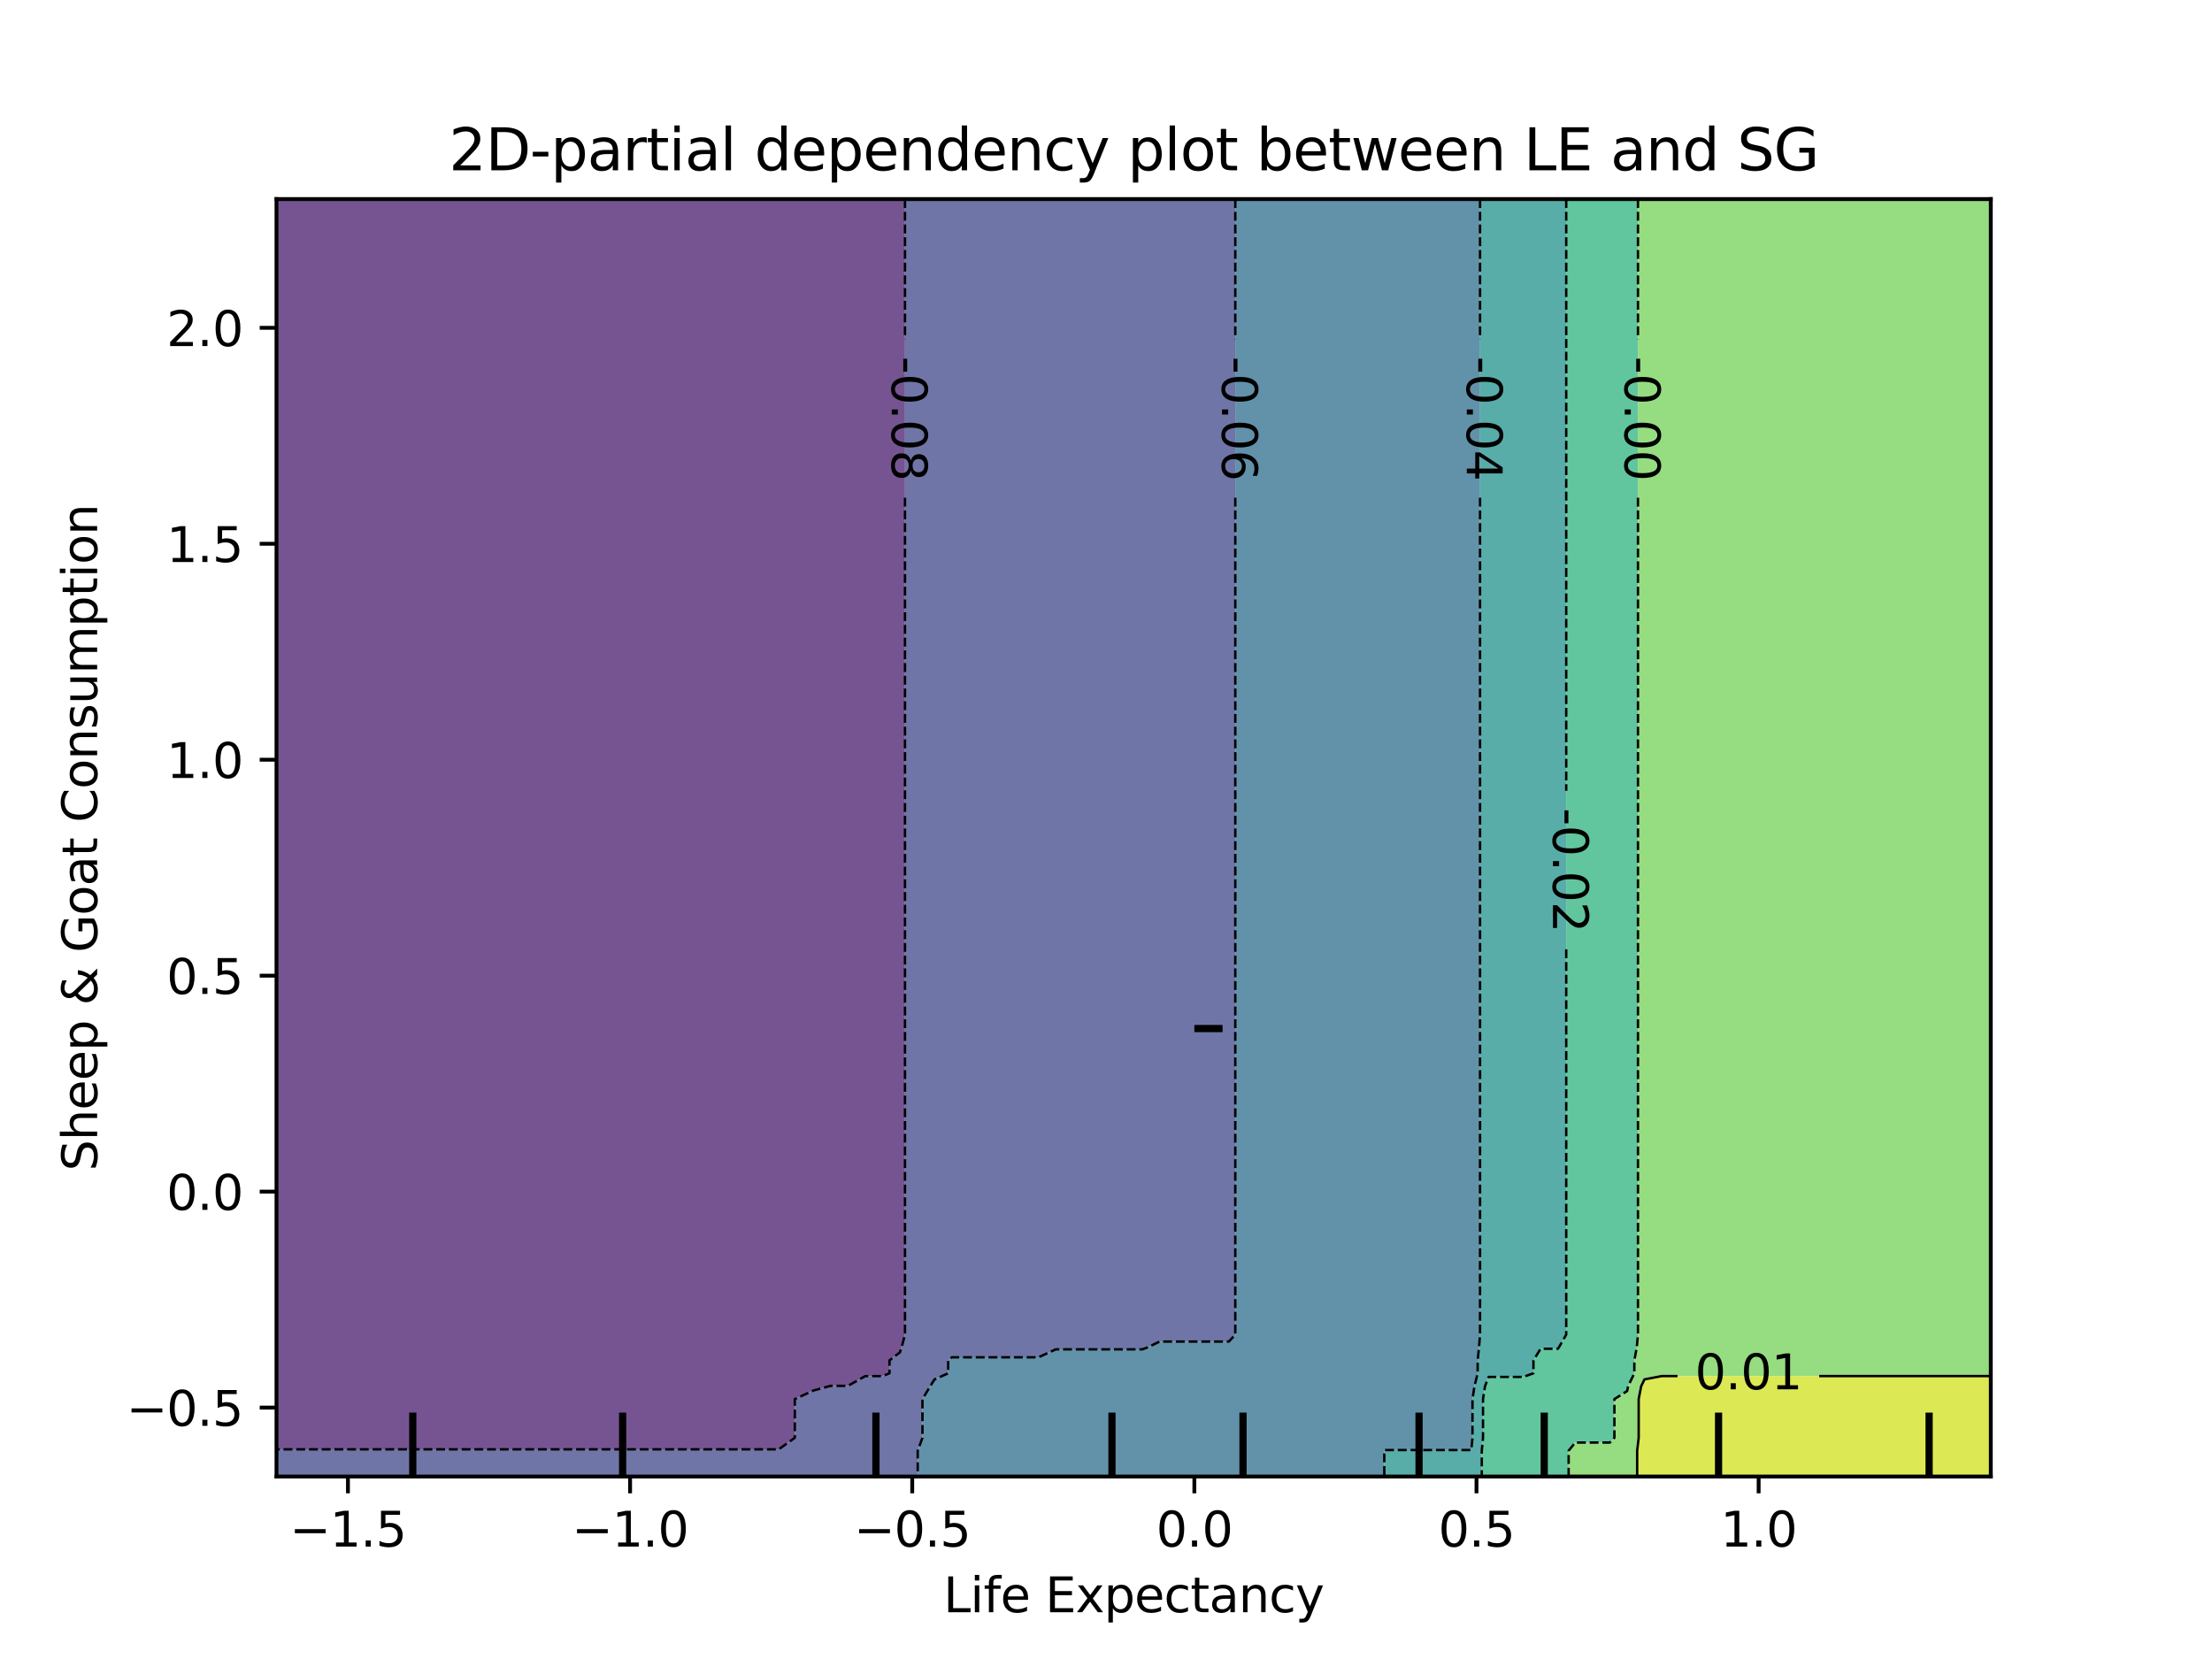 <?xml version="1.0" encoding="utf-8" standalone="no"?>
<!DOCTYPE svg PUBLIC "-//W3C//DTD SVG 1.1//EN"
  "http://www.w3.org/Graphics/SVG/1.1/DTD/svg11.dtd">
<svg xmlns:xlink="http://www.w3.org/1999/xlink" width="460.8pt" height="345.6pt" viewBox="0 0 460.8 345.6" xmlns="http://www.w3.org/2000/svg" version="1.1">
 <defs>
  <style type="text/css">*{stroke-linejoin: round; stroke-linecap: butt}</style>
 </defs>
 <g id="figure_1">
  <g id="patch_1">
   <path d="M 0 345.6 
L 460.8 345.6 
L 460.8 0 
L 0 0 
L 0 345.6 
z
" style="fill: none"/>
  </g>
  <g id="axes_1"/>
  <g id="axes_2">
   <g id="patch_2">
    <path d="M 57.6 307.584 
L 414.72 307.584 
L 414.72 41.472 
L 57.6 41.472 
L 57.6 307.584 
z
" style="fill: none"/>
   </g>
   <g id="PathCollection_1">
    <path d="M 61.207 301.923 
L 64.815 301.923 
L 68.422 301.923 
L 72.029 301.923 
L 75.636 301.923 
L 79.244 301.923 
L 82.851 301.923 
L 86.458 301.923 
L 90.065 301.923 
L 93.673 301.923 
L 97.28 301.923 
L 100.887 301.923 
L 104.495 301.923 
L 108.102 301.923 
L 111.709 301.923 
L 115.316 301.923 
L 118.924 301.923 
L 122.531 301.923 
L 126.138 301.923 
L 129.745 301.923 
L 133.353 301.923 
L 136.96 301.923 
L 140.567 301.923 
L 144.175 301.923 
L 147.782 301.923 
L 151.389 301.923 
L 154.996 301.923 
L 158.604 301.923 
L 162.211 301.923 
L 165.575 299.52 
L 165.575 296.832 
L 165.575 294.144 
L 165.575 291.456 
L 165.818 291.35 
L 169.425 289.676 
L 172.772 288.768 
L 173.033 288.7 
L 176.64 288.7 
L 180.247 286.667 
L 183.855 286.667 
L 185.298 286.08 
L 185.298 283.392 
L 187.462 281.729 
L 187.811 280.704 
L 188.526 278.016 
L 188.526 275.328 
L 188.526 272.64 
L 188.526 269.952 
L 188.526 267.264 
L 188.526 264.576 
L 188.526 261.888 
L 188.526 259.2 
L 188.526 256.512 
L 188.526 253.824 
L 188.526 251.136 
L 188.526 248.448 
L 188.526 245.76 
L 188.526 243.072 
L 188.526 240.384 
L 188.526 237.696 
L 188.526 235.008 
L 188.526 232.32 
L 188.526 229.632 
L 188.526 226.944 
L 188.526 224.256 
L 188.526 221.568 
L 188.526 218.88 
L 188.526 216.192 
L 188.526 213.504 
L 188.526 210.816 
L 188.526 208.128 
L 188.526 205.44 
L 188.526 202.752 
L 188.526 200.064 
L 188.526 197.376 
L 188.526 194.688 
L 188.526 192 
L 188.526 189.312 
L 188.526 186.624 
L 188.526 183.936 
L 188.526 181.248 
L 188.526 178.56 
L 188.526 175.872 
L 188.526 173.184 
L 188.526 170.496 
L 188.526 167.808 
L 188.526 165.12 
L 188.526 162.432 
L 188.526 159.744 
L 188.526 157.056 
L 188.526 154.368 
L 188.526 151.68 
L 188.526 148.992 
L 188.526 146.304 
L 188.526 143.616 
L 188.526 140.928 
L 188.526 138.24 
L 188.526 135.552 
L 188.526 132.864 
L 188.526 130.176 
L 188.526 127.488 
L 188.526 124.8 
L 188.526 122.112 
L 188.526 119.424 
L 188.526 116.736 
L 188.526 114.048 
L 188.526 111.36 
L 188.526 108.672 
L 188.526 105.984 
L 188.526 103.296 
L 188.526 100.608 
L 188.526 97.92 
L 188.526 95.232 
L 188.526 92.544 
L 188.526 89.856 
L 188.526 87.168 
L 188.526 84.48 
L 188.526 81.792 
L 188.526 79.104 
L 188.526 76.416 
L 188.526 73.728 
L 188.526 71.04 
L 188.526 68.352 
L 188.526 65.664 
L 188.526 62.976 
L 188.526 60.288 
L 188.526 57.6 
L 188.526 54.912 
L 188.526 52.224 
L 188.526 49.536 
L 188.526 46.848 
L 188.526 44.16 
L 188.526 41.472 
L 187.462 41.472 
L 183.855 41.472 
L 180.247 41.472 
L 176.64 41.472 
L 173.033 41.472 
L 169.425 41.472 
L 165.818 41.472 
L 162.211 41.472 
L 158.604 41.472 
L 154.996 41.472 
L 151.389 41.472 
L 147.782 41.472 
L 144.175 41.472 
L 140.567 41.472 
L 136.96 41.472 
L 133.353 41.472 
L 129.745 41.472 
L 126.138 41.472 
L 122.531 41.472 
L 118.924 41.472 
L 115.316 41.472 
L 111.709 41.472 
L 108.102 41.472 
L 104.495 41.472 
L 100.887 41.472 
L 97.28 41.472 
L 93.673 41.472 
L 90.065 41.472 
L 86.458 41.472 
L 82.851 41.472 
L 79.244 41.472 
L 75.636 41.472 
L 72.029 41.472 
L 68.422 41.472 
L 64.815 41.472 
L 61.207 41.472 
L 57.6 41.472 
L 57.6 44.16 
L 57.6 46.848 
L 57.6 49.536 
L 57.6 52.224 
L 57.6 54.912 
L 57.6 57.6 
L 57.6 60.288 
L 57.6 62.976 
L 57.6 65.664 
L 57.6 68.352 
L 57.6 71.04 
L 57.6 73.728 
L 57.6 76.416 
L 57.6 79.104 
L 57.6 81.792 
L 57.6 84.48 
L 57.6 87.168 
L 57.6 89.856 
L 57.6 92.544 
L 57.6 95.232 
L 57.6 97.92 
L 57.6 100.608 
L 57.6 103.296 
L 57.6 105.984 
L 57.6 108.672 
L 57.6 111.36 
L 57.6 114.048 
L 57.6 116.736 
L 57.6 119.424 
L 57.6 122.112 
L 57.6 124.8 
L 57.6 127.488 
L 57.6 130.176 
L 57.6 132.864 
L 57.6 135.552 
L 57.6 138.24 
L 57.6 140.928 
L 57.6 143.616 
L 57.6 146.304 
L 57.6 148.992 
L 57.6 151.68 
L 57.6 154.368 
L 57.6 157.056 
L 57.6 159.744 
L 57.6 162.432 
L 57.6 165.12 
L 57.6 167.808 
L 57.6 170.496 
L 57.6 173.184 
L 57.6 175.872 
L 57.6 178.56 
L 57.6 181.248 
L 57.6 183.936 
L 57.6 186.624 
L 57.6 189.312 
L 57.6 192 
L 57.6 194.688 
L 57.6 197.376 
L 57.6 200.064 
L 57.6 202.752 
L 57.6 205.44 
L 57.6 208.128 
L 57.6 210.816 
L 57.6 213.504 
L 57.6 216.192 
L 57.6 218.88 
L 57.6 221.568 
L 57.6 224.256 
L 57.6 226.944 
L 57.6 229.632 
L 57.6 232.32 
L 57.6 235.008 
L 57.6 237.696 
L 57.6 240.384 
L 57.6 243.072 
L 57.6 245.76 
L 57.6 248.448 
L 57.6 251.136 
L 57.6 253.824 
L 57.6 256.512 
L 57.6 259.2 
L 57.6 261.888 
L 57.6 264.576 
L 57.6 267.264 
L 57.6 269.952 
L 57.6 272.64 
L 57.6 275.328 
L 57.6 278.016 
L 57.6 280.704 
L 57.6 283.392 
L 57.6 286.08 
L 57.6 288.768 
L 57.6 291.456 
L 57.6 294.144 
L 57.6 296.832 
L 57.6 299.52 
L 57.6 301.923 
z
" clip-path="url(#pb19729d469)" style="fill: #481b6d; fill-opacity: 0.75"/>
   </g>
   <g id="PathCollection_2">
    <path d="M 61.207 307.584 
L 64.815 307.584 
L 68.422 307.584 
L 72.029 307.584 
L 75.636 307.584 
L 79.244 307.584 
L 82.851 307.584 
L 86.458 307.584 
L 90.065 307.584 
L 93.673 307.584 
L 97.28 307.584 
L 100.887 307.584 
L 104.495 307.584 
L 108.102 307.584 
L 111.709 307.584 
L 115.316 307.584 
L 118.924 307.584 
L 122.531 307.584 
L 126.138 307.584 
L 129.745 307.584 
L 133.353 307.584 
L 136.96 307.584 
L 140.567 307.584 
L 144.175 307.584 
L 147.782 307.584 
L 151.389 307.584 
L 154.996 307.584 
L 158.604 307.584 
L 162.211 307.584 
L 165.818 307.584 
L 169.425 307.584 
L 173.033 307.584 
L 176.64 307.584 
L 180.247 307.584 
L 183.855 307.584 
L 187.462 307.584 
L 191.069 307.584 
L 191.176 307.584 
L 191.176 304.896 
L 191.176 302.208 
L 192.165 299.52 
L 192.165 296.832 
L 192.165 294.144 
L 192.165 291.456 
L 193.787 288.768 
L 194.676 287.358 
L 197.526 286.08 
L 197.526 283.392 
L 198.284 282.751 
L 201.891 282.751 
L 205.498 282.751 
L 209.105 282.751 
L 212.713 282.751 
L 216.32 282.751 
L 219.927 281.096 
L 223.535 281.096 
L 227.142 281.096 
L 230.749 281.096 
L 234.356 281.096 
L 237.964 281.096 
L 239.009 280.704 
L 241.571 279.474 
L 245.178 279.474 
L 248.785 279.474 
L 252.393 279.474 
L 256 279.474 
L 257.333 278.016 
L 257.333 275.328 
L 257.333 272.64 
L 257.333 269.952 
L 257.333 267.264 
L 257.333 264.576 
L 257.333 261.888 
L 257.333 259.2 
L 257.333 256.512 
L 257.333 253.824 
L 257.333 251.136 
L 257.333 248.448 
L 257.333 245.76 
L 257.333 243.072 
L 257.333 240.384 
L 257.333 237.696 
L 257.333 235.008 
L 257.333 232.32 
L 257.333 229.632 
L 257.333 226.944 
L 257.333 224.256 
L 257.333 221.568 
L 257.333 218.88 
L 257.333 216.192 
L 257.333 213.504 
L 257.333 210.816 
L 257.333 208.128 
L 257.333 205.44 
L 257.333 202.752 
L 257.333 200.064 
L 257.333 197.376 
L 257.333 194.688 
L 257.333 192 
L 257.333 189.312 
L 257.333 186.624 
L 257.333 183.936 
L 257.333 181.248 
L 257.333 178.56 
L 257.333 175.872 
L 257.333 173.184 
L 257.333 170.496 
L 257.333 167.808 
L 257.333 165.12 
L 257.333 162.432 
L 257.333 159.744 
L 257.333 157.056 
L 257.333 154.368 
L 257.333 151.68 
L 257.333 148.992 
L 257.333 146.304 
L 257.333 143.616 
L 257.333 140.928 
L 257.333 138.24 
L 257.333 135.552 
L 257.333 132.864 
L 257.333 130.176 
L 257.333 127.488 
L 257.333 124.8 
L 257.333 122.112 
L 257.333 119.424 
L 257.333 116.736 
L 257.333 114.048 
L 257.333 111.36 
L 257.333 108.672 
L 257.333 105.984 
L 257.333 103.296 
L 257.333 100.608 
L 257.333 97.92 
L 257.333 95.232 
L 257.333 92.544 
L 257.333 89.856 
L 257.333 87.168 
L 257.333 84.48 
L 257.333 81.792 
L 257.333 79.104 
L 257.333 76.416 
L 257.333 73.728 
L 257.333 71.04 
L 257.333 68.352 
L 257.333 65.664 
L 257.333 62.976 
L 257.333 60.288 
L 257.333 57.6 
L 257.333 54.912 
L 257.333 52.224 
L 257.333 49.536 
L 257.333 46.848 
L 257.333 44.16 
L 257.333 41.472 
L 256 41.472 
L 252.393 41.472 
L 248.785 41.472 
L 245.178 41.472 
L 241.571 41.472 
L 237.964 41.472 
L 234.356 41.472 
L 230.749 41.472 
L 227.142 41.472 
L 223.535 41.472 
L 219.927 41.472 
L 216.32 41.472 
L 212.713 41.472 
L 209.105 41.472 
L 205.498 41.472 
L 201.891 41.472 
L 198.284 41.472 
L 194.676 41.472 
L 191.069 41.472 
L 188.526 41.472 
L 188.526 44.16 
L 188.526 46.848 
L 188.526 49.536 
L 188.526 52.224 
L 188.526 54.912 
L 188.526 57.6 
L 188.526 60.288 
L 188.526 62.976 
L 188.526 65.664 
L 188.526 68.352 
L 188.526 71.04 
L 188.526 73.728 
L 188.526 76.416 
L 188.526 79.104 
L 188.526 81.792 
L 188.526 84.48 
L 188.526 87.168 
L 188.526 89.856 
L 188.526 92.544 
L 188.526 95.232 
L 188.526 97.92 
L 188.526 100.608 
L 188.526 103.296 
L 188.526 105.984 
L 188.526 108.672 
L 188.526 111.36 
L 188.526 114.048 
L 188.526 116.736 
L 188.526 119.424 
L 188.526 122.112 
L 188.526 124.8 
L 188.526 127.488 
L 188.526 130.176 
L 188.526 132.864 
L 188.526 135.552 
L 188.526 138.24 
L 188.526 140.928 
L 188.526 143.616 
L 188.526 146.304 
L 188.526 148.992 
L 188.526 151.68 
L 188.526 154.368 
L 188.526 157.056 
L 188.526 159.744 
L 188.526 162.432 
L 188.526 165.12 
L 188.526 167.808 
L 188.526 170.496 
L 188.526 173.184 
L 188.526 175.872 
L 188.526 178.56 
L 188.526 181.248 
L 188.526 183.936 
L 188.526 186.624 
L 188.526 189.312 
L 188.526 192 
L 188.526 194.688 
L 188.526 197.376 
L 188.526 200.064 
L 188.526 202.752 
L 188.526 205.44 
L 188.526 208.128 
L 188.526 210.816 
L 188.526 213.504 
L 188.526 216.192 
L 188.526 218.88 
L 188.526 221.568 
L 188.526 224.256 
L 188.526 226.944 
L 188.526 229.632 
L 188.526 232.32 
L 188.526 235.008 
L 188.526 237.696 
L 188.526 240.384 
L 188.526 243.072 
L 188.526 245.76 
L 188.526 248.448 
L 188.526 251.136 
L 188.526 253.824 
L 188.526 256.512 
L 188.526 259.2 
L 188.526 261.888 
L 188.526 264.576 
L 188.526 267.264 
L 188.526 269.952 
L 188.526 272.64 
L 188.526 275.328 
L 188.526 278.016 
L 187.811 280.704 
L 187.462 281.729 
L 185.298 283.392 
L 185.298 286.08 
L 183.855 286.667 
L 180.247 286.667 
L 176.64 288.7 
L 173.033 288.7 
L 172.772 288.768 
L 169.425 289.676 
L 165.818 291.35 
L 165.575 291.456 
L 165.575 294.144 
L 165.575 296.832 
L 165.575 299.52 
L 162.211 301.923 
L 158.604 301.923 
L 154.996 301.923 
L 151.389 301.923 
L 147.782 301.923 
L 144.175 301.923 
L 140.567 301.923 
L 136.96 301.923 
L 133.353 301.923 
L 129.745 301.923 
L 126.138 301.923 
L 122.531 301.923 
L 118.924 301.923 
L 115.316 301.923 
L 111.709 301.923 
L 108.102 301.923 
L 104.495 301.923 
L 100.887 301.923 
L 97.28 301.923 
L 93.673 301.923 
L 90.065 301.923 
L 86.458 301.923 
L 82.851 301.923 
L 79.244 301.923 
L 75.636 301.923 
L 72.029 301.923 
L 68.422 301.923 
L 64.815 301.923 
L 61.207 301.923 
L 57.6 301.923 
L 57.6 302.208 
L 57.6 304.896 
L 57.6 307.584 
z
" clip-path="url(#pb19729d469)" style="fill: #3f4788; fill-opacity: 0.75"/>
   </g>
   <g id="PathCollection_3">
    <path d="M 194.676 307.584 
L 198.284 307.584 
L 201.891 307.584 
L 205.498 307.584 
L 209.105 307.584 
L 212.713 307.584 
L 216.32 307.584 
L 219.927 307.584 
L 223.535 307.584 
L 227.142 307.584 
L 230.749 307.584 
L 234.356 307.584 
L 237.964 307.584 
L 241.571 307.584 
L 245.178 307.584 
L 248.785 307.584 
L 252.393 307.584 
L 256 307.584 
L 259.607 307.584 
L 263.215 307.584 
L 266.822 307.584 
L 270.429 307.584 
L 274.036 307.584 
L 277.644 307.584 
L 281.251 307.584 
L 284.858 307.584 
L 288.376 307.584 
L 288.376 304.896 
L 288.376 302.208 
L 288.465 302.073 
L 292.073 302.073 
L 295.68 302.073 
L 299.287 302.073 
L 302.895 302.073 
L 306.502 302.073 
L 306.744 299.52 
L 306.744 296.832 
L 306.744 294.144 
L 306.744 291.456 
L 307.162 288.768 
L 307.824 286.08 
L 307.824 283.392 
L 308.103 280.704 
L 308.321 278.016 
L 308.321 275.328 
L 308.321 272.64 
L 308.321 269.952 
L 308.321 267.264 
L 308.321 264.576 
L 308.321 261.888 
L 308.321 259.2 
L 308.321 256.512 
L 308.321 253.824 
L 308.321 251.136 
L 308.321 248.448 
L 308.321 245.76 
L 308.321 243.072 
L 308.321 240.384 
L 308.321 237.696 
L 308.321 235.008 
L 308.321 232.32 
L 308.321 229.632 
L 308.321 226.944 
L 308.321 224.256 
L 308.321 221.568 
L 308.321 218.88 
L 308.321 216.192 
L 308.321 213.504 
L 308.321 210.816 
L 308.321 208.128 
L 308.321 205.44 
L 308.321 202.752 
L 308.321 200.064 
L 308.321 197.376 
L 308.321 194.688 
L 308.321 192 
L 308.321 189.312 
L 308.321 186.624 
L 308.321 183.936 
L 308.321 181.248 
L 308.321 178.56 
L 308.321 175.872 
L 308.321 173.184 
L 308.321 170.496 
L 308.321 167.808 
L 308.321 165.12 
L 308.321 162.432 
L 308.321 159.744 
L 308.321 157.056 
L 308.321 154.368 
L 308.321 151.68 
L 308.321 148.992 
L 308.321 146.304 
L 308.321 143.616 
L 308.321 140.928 
L 308.321 138.24 
L 308.321 135.552 
L 308.321 132.864 
L 308.321 130.176 
L 308.321 127.488 
L 308.321 124.8 
L 308.321 122.112 
L 308.321 119.424 
L 308.321 116.736 
L 308.321 114.048 
L 308.321 111.36 
L 308.321 108.672 
L 308.321 105.984 
L 308.321 103.296 
L 308.321 100.608 
L 308.321 97.92 
L 308.321 95.232 
L 308.321 92.544 
L 308.321 89.856 
L 308.321 87.168 
L 308.321 84.48 
L 308.321 81.792 
L 308.321 79.104 
L 308.321 76.416 
L 308.321 73.728 
L 308.321 71.04 
L 308.321 68.352 
L 308.321 65.664 
L 308.321 62.976 
L 308.321 60.288 
L 308.321 57.6 
L 308.321 54.912 
L 308.321 52.224 
L 308.321 49.536 
L 308.321 46.848 
L 308.321 44.16 
L 308.321 41.472 
L 306.502 41.472 
L 302.895 41.472 
L 299.287 41.472 
L 295.68 41.472 
L 292.073 41.472 
L 288.465 41.472 
L 284.858 41.472 
L 281.251 41.472 
L 277.644 41.472 
L 274.036 41.472 
L 270.429 41.472 
L 266.822 41.472 
L 263.215 41.472 
L 259.607 41.472 
L 257.333 41.472 
L 257.333 44.16 
L 257.333 46.848 
L 257.333 49.536 
L 257.333 52.224 
L 257.333 54.912 
L 257.333 57.6 
L 257.333 60.288 
L 257.333 62.976 
L 257.333 65.664 
L 257.333 68.352 
L 257.333 71.04 
L 257.333 73.728 
L 257.333 76.416 
L 257.333 79.104 
L 257.333 81.792 
L 257.333 84.48 
L 257.333 87.168 
L 257.333 89.856 
L 257.333 92.544 
L 257.333 95.232 
L 257.333 97.92 
L 257.333 100.608 
L 257.333 103.296 
L 257.333 105.984 
L 257.333 108.672 
L 257.333 111.36 
L 257.333 114.048 
L 257.333 116.736 
L 257.333 119.424 
L 257.333 122.112 
L 257.333 124.8 
L 257.333 127.488 
L 257.333 130.176 
L 257.333 132.864 
L 257.333 135.552 
L 257.333 138.24 
L 257.333 140.928 
L 257.333 143.616 
L 257.333 146.304 
L 257.333 148.992 
L 257.333 151.68 
L 257.333 154.368 
L 257.333 157.056 
L 257.333 159.744 
L 257.333 162.432 
L 257.333 165.12 
L 257.333 167.808 
L 257.333 170.496 
L 257.333 173.184 
L 257.333 175.872 
L 257.333 178.56 
L 257.333 181.248 
L 257.333 183.936 
L 257.333 186.624 
L 257.333 189.312 
L 257.333 192 
L 257.333 194.688 
L 257.333 197.376 
L 257.333 200.064 
L 257.333 202.752 
L 257.333 205.44 
L 257.333 208.128 
L 257.333 210.816 
L 257.333 213.504 
L 257.333 216.192 
L 257.333 218.88 
L 257.333 221.568 
L 257.333 224.256 
L 257.333 226.944 
L 257.333 229.632 
L 257.333 232.32 
L 257.333 235.008 
L 257.333 237.696 
L 257.333 240.384 
L 257.333 243.072 
L 257.333 245.76 
L 257.333 248.448 
L 257.333 251.136 
L 257.333 253.824 
L 257.333 256.512 
L 257.333 259.2 
L 257.333 261.888 
L 257.333 264.576 
L 257.333 267.264 
L 257.333 269.952 
L 257.333 272.64 
L 257.333 275.328 
L 257.333 278.016 
L 256 279.474 
L 252.393 279.474 
L 248.785 279.474 
L 245.178 279.474 
L 241.571 279.474 
L 239.009 280.704 
L 237.964 281.096 
L 234.356 281.096 
L 230.749 281.096 
L 227.142 281.096 
L 223.535 281.096 
L 219.927 281.096 
L 216.32 282.751 
L 212.713 282.751 
L 209.105 282.751 
L 205.498 282.751 
L 201.891 282.751 
L 198.284 282.751 
L 197.526 283.392 
L 197.526 286.08 
L 194.676 287.358 
L 193.787 288.768 
L 192.165 291.456 
L 192.165 294.144 
L 192.165 296.832 
L 192.165 299.52 
L 191.176 302.208 
L 191.176 304.896 
L 191.176 307.584 
z
" clip-path="url(#pb19729d469)" style="fill: #2e6e8e; fill-opacity: 0.75"/>
   </g>
   <g id="PathCollection_4">
    <path d="M 288.465 307.584 
L 292.073 307.584 
L 295.68 307.584 
L 299.287 307.584 
L 302.895 307.584 
L 306.502 307.584 
L 308.683 307.584 
L 308.683 304.896 
L 308.683 302.208 
L 308.938 299.52 
L 308.938 296.832 
L 308.938 294.144 
L 308.938 291.456 
L 309.356 288.768 
L 310.109 286.84 
L 313.716 286.84 
L 317.324 286.84 
L 319.443 286.08 
L 319.443 283.392 
L 320.931 280.974 
L 324.538 280.974 
L 324.736 280.704 
L 326.274 278.016 
L 326.274 275.328 
L 326.274 272.64 
L 326.274 269.952 
L 326.274 267.264 
L 326.274 264.576 
L 326.274 261.888 
L 326.274 259.2 
L 326.274 256.512 
L 326.274 253.824 
L 326.274 251.136 
L 326.274 248.448 
L 326.274 245.76 
L 326.274 243.072 
L 326.274 240.384 
L 326.274 237.696 
L 326.274 235.008 
L 326.274 232.32 
L 326.274 229.632 
L 326.274 226.944 
L 326.274 224.256 
L 326.274 221.568 
L 326.274 218.88 
L 326.274 216.192 
L 326.274 213.504 
L 326.274 210.816 
L 326.274 208.128 
L 326.274 205.44 
L 326.274 202.752 
L 326.274 200.064 
L 326.274 197.376 
L 326.274 194.688 
L 326.274 192 
L 326.274 189.312 
L 326.274 186.624 
L 326.274 183.936 
L 326.274 181.248 
L 326.274 178.56 
L 326.274 175.872 
L 326.274 173.184 
L 326.274 170.496 
L 326.274 167.808 
L 326.274 165.12 
L 326.274 162.432 
L 326.274 159.744 
L 326.274 157.056 
L 326.274 154.368 
L 326.274 151.68 
L 326.274 148.992 
L 326.274 146.304 
L 326.274 143.616 
L 326.274 140.928 
L 326.274 138.24 
L 326.274 135.552 
L 326.274 132.864 
L 326.274 130.176 
L 326.274 127.488 
L 326.274 124.8 
L 326.274 122.112 
L 326.274 119.424 
L 326.274 116.736 
L 326.274 114.048 
L 326.274 111.36 
L 326.274 108.672 
L 326.274 105.984 
L 326.274 103.296 
L 326.274 100.608 
L 326.274 97.92 
L 326.274 95.232 
L 326.274 92.544 
L 326.274 89.856 
L 326.274 87.168 
L 326.274 84.48 
L 326.274 81.792 
L 326.274 79.104 
L 326.274 76.416 
L 326.274 73.728 
L 326.274 71.04 
L 326.274 68.352 
L 326.274 65.664 
L 326.274 62.976 
L 326.274 60.288 
L 326.274 57.6 
L 326.274 54.912 
L 326.274 52.224 
L 326.274 49.536 
L 326.274 46.848 
L 326.274 44.16 
L 326.274 41.472 
L 324.538 41.472 
L 320.931 41.472 
L 317.324 41.472 
L 313.716 41.472 
L 310.109 41.472 
L 308.321 41.472 
L 308.321 44.16 
L 308.321 46.848 
L 308.321 49.536 
L 308.321 52.224 
L 308.321 54.912 
L 308.321 57.6 
L 308.321 60.288 
L 308.321 62.976 
L 308.321 65.664 
L 308.321 68.352 
L 308.321 71.04 
L 308.321 73.728 
L 308.321 76.416 
L 308.321 79.104 
L 308.321 81.792 
L 308.321 84.48 
L 308.321 87.168 
L 308.321 89.856 
L 308.321 92.544 
L 308.321 95.232 
L 308.321 97.92 
L 308.321 100.608 
L 308.321 103.296 
L 308.321 105.984 
L 308.321 108.672 
L 308.321 111.36 
L 308.321 114.048 
L 308.321 116.736 
L 308.321 119.424 
L 308.321 122.112 
L 308.321 124.8 
L 308.321 127.488 
L 308.321 130.176 
L 308.321 132.864 
L 308.321 135.552 
L 308.321 138.24 
L 308.321 140.928 
L 308.321 143.616 
L 308.321 146.304 
L 308.321 148.992 
L 308.321 151.68 
L 308.321 154.368 
L 308.321 157.056 
L 308.321 159.744 
L 308.321 162.432 
L 308.321 165.12 
L 308.321 167.808 
L 308.321 170.496 
L 308.321 173.184 
L 308.321 175.872 
L 308.321 178.56 
L 308.321 181.248 
L 308.321 183.936 
L 308.321 186.624 
L 308.321 189.312 
L 308.321 192 
L 308.321 194.688 
L 308.321 197.376 
L 308.321 200.064 
L 308.321 202.752 
L 308.321 205.44 
L 308.321 208.128 
L 308.321 210.816 
L 308.321 213.504 
L 308.321 216.192 
L 308.321 218.88 
L 308.321 221.568 
L 308.321 224.256 
L 308.321 226.944 
L 308.321 229.632 
L 308.321 232.32 
L 308.321 235.008 
L 308.321 237.696 
L 308.321 240.384 
L 308.321 243.072 
L 308.321 245.76 
L 308.321 248.448 
L 308.321 251.136 
L 308.321 253.824 
L 308.321 256.512 
L 308.321 259.2 
L 308.321 261.888 
L 308.321 264.576 
L 308.321 267.264 
L 308.321 269.952 
L 308.321 272.64 
L 308.321 275.328 
L 308.321 278.016 
L 308.103 280.704 
L 307.824 283.392 
L 307.824 286.08 
L 307.162 288.768 
L 306.744 291.456 
L 306.744 294.144 
L 306.744 296.832 
L 306.744 299.52 
L 306.502 302.073 
L 302.895 302.073 
L 299.287 302.073 
L 295.68 302.073 
L 292.073 302.073 
L 288.465 302.073 
L 288.376 302.208 
L 288.376 304.896 
L 288.376 307.584 
z
" clip-path="url(#pb19729d469)" style="fill: #21918c; fill-opacity: 0.75"/>
   </g>
   <g id="PathCollection_5">
    <path d="M 310.109 307.584 
L 313.716 307.584 
L 317.324 307.584 
L 320.931 307.584 
L 324.538 307.584 
L 326.775 307.584 
L 326.775 304.896 
L 326.775 302.208 
L 328.145 300.509 
L 331.753 300.509 
L 335.36 300.509 
L 336.312 299.52 
L 336.312 296.832 
L 336.312 294.144 
L 336.312 291.456 
L 338.967 289.773 
L 339.161 288.768 
L 340.465 286.08 
L 340.465 283.392 
L 340.967 280.704 
L 341.219 278.016 
L 341.219 275.328 
L 341.219 272.64 
L 341.219 269.952 
L 341.219 267.264 
L 341.219 264.576 
L 341.219 261.888 
L 341.219 259.2 
L 341.219 256.512 
L 341.219 253.824 
L 341.219 251.136 
L 341.219 248.448 
L 341.219 245.76 
L 341.219 243.072 
L 341.219 240.384 
L 341.219 237.696 
L 341.219 235.008 
L 341.219 232.32 
L 341.219 229.632 
L 341.219 226.944 
L 341.219 224.256 
L 341.219 221.568 
L 341.219 218.88 
L 341.219 216.192 
L 341.219 213.504 
L 341.219 210.816 
L 341.219 208.128 
L 341.219 205.44 
L 341.219 202.752 
L 341.219 200.064 
L 341.219 197.376 
L 341.219 194.688 
L 341.219 192 
L 341.219 189.312 
L 341.219 186.624 
L 341.219 183.936 
L 341.219 181.248 
L 341.219 178.56 
L 341.219 175.872 
L 341.219 173.184 
L 341.219 170.496 
L 341.219 167.808 
L 341.219 165.12 
L 341.219 162.432 
L 341.219 159.744 
L 341.219 157.056 
L 341.219 154.368 
L 341.219 151.68 
L 341.219 148.992 
L 341.219 146.304 
L 341.219 143.616 
L 341.219 140.928 
L 341.219 138.24 
L 341.219 135.552 
L 341.219 132.864 
L 341.219 130.176 
L 341.219 127.488 
L 341.219 124.8 
L 341.219 122.112 
L 341.219 119.424 
L 341.219 116.736 
L 341.219 114.048 
L 341.219 111.36 
L 341.219 108.672 
L 341.219 105.984 
L 341.219 103.296 
L 341.219 100.608 
L 341.219 97.92 
L 341.219 95.232 
L 341.219 92.544 
L 341.219 89.856 
L 341.219 87.168 
L 341.219 84.48 
L 341.219 81.792 
L 341.219 79.104 
L 341.219 76.416 
L 341.219 73.728 
L 341.219 71.04 
L 341.219 68.352 
L 341.219 65.664 
L 341.219 62.976 
L 341.219 60.288 
L 341.219 57.6 
L 341.219 54.912 
L 341.219 52.224 
L 341.219 49.536 
L 341.219 46.848 
L 341.219 44.16 
L 341.219 41.472 
L 338.967 41.472 
L 335.36 41.472 
L 331.753 41.472 
L 328.145 41.472 
L 326.274 41.472 
L 326.274 44.16 
L 326.274 46.848 
L 326.274 49.536 
L 326.274 52.224 
L 326.274 54.912 
L 326.274 57.6 
L 326.274 60.288 
L 326.274 62.976 
L 326.274 65.664 
L 326.274 68.352 
L 326.274 71.04 
L 326.274 73.728 
L 326.274 76.416 
L 326.274 79.104 
L 326.274 81.792 
L 326.274 84.48 
L 326.274 87.168 
L 326.274 89.856 
L 326.274 92.544 
L 326.274 95.232 
L 326.274 97.92 
L 326.274 100.608 
L 326.274 103.296 
L 326.274 105.984 
L 326.274 108.672 
L 326.274 111.36 
L 326.274 114.048 
L 326.274 116.736 
L 326.274 119.424 
L 326.274 122.112 
L 326.274 124.8 
L 326.274 127.488 
L 326.274 130.176 
L 326.274 132.864 
L 326.274 135.552 
L 326.274 138.24 
L 326.274 140.928 
L 326.274 143.616 
L 326.274 146.304 
L 326.274 148.992 
L 326.274 151.68 
L 326.274 154.368 
L 326.274 157.056 
L 326.274 159.744 
L 326.274 162.432 
L 326.274 165.12 
L 326.274 167.808 
L 326.274 170.496 
L 326.274 173.184 
L 326.274 175.872 
L 326.274 178.56 
L 326.274 181.248 
L 326.274 183.936 
L 326.274 186.624 
L 326.274 189.312 
L 326.274 192 
L 326.274 194.688 
L 326.274 197.376 
L 326.274 200.064 
L 326.274 202.752 
L 326.274 205.44 
L 326.274 208.128 
L 326.274 210.816 
L 326.274 213.504 
L 326.274 216.192 
L 326.274 218.88 
L 326.274 221.568 
L 326.274 224.256 
L 326.274 226.944 
L 326.274 229.632 
L 326.274 232.32 
L 326.274 235.008 
L 326.274 237.696 
L 326.274 240.384 
L 326.274 243.072 
L 326.274 245.76 
L 326.274 248.448 
L 326.274 251.136 
L 326.274 253.824 
L 326.274 256.512 
L 326.274 259.2 
L 326.274 261.888 
L 326.274 264.576 
L 326.274 267.264 
L 326.274 269.952 
L 326.274 272.64 
L 326.274 275.328 
L 326.274 278.016 
L 324.736 280.704 
L 324.538 280.974 
L 320.931 280.974 
L 319.443 283.392 
L 319.443 286.08 
L 317.324 286.84 
L 313.716 286.84 
L 310.109 286.84 
L 309.356 288.768 
L 308.938 291.456 
L 308.938 294.144 
L 308.938 296.832 
L 308.938 299.52 
L 308.683 302.208 
L 308.683 304.896 
L 308.683 307.584 
z
" clip-path="url(#pb19729d469)" style="fill: #2db27d; fill-opacity: 0.75"/>
   </g>
   <g id="PathCollection_6">
    <path d="M 328.145 307.584 
L 331.753 307.584 
L 335.36 307.584 
L 338.967 307.584 
L 341.051 307.584 
L 341.051 304.896 
L 341.051 302.208 
L 341.368 299.52 
L 341.368 296.832 
L 341.368 294.144 
L 341.368 291.456 
L 341.888 288.768 
L 342.575 287.351 
L 346.182 286.661 
L 349.789 286.661 
L 353.396 286.661 
L 357.004 286.661 
L 360.611 286.661 
L 364.218 286.661 
L 367.825 286.661 
L 371.433 286.661 
L 375.04 286.661 
L 378.647 286.661 
L 382.255 286.661 
L 385.862 286.661 
L 389.469 286.661 
L 393.076 286.661 
L 396.684 286.661 
L 400.291 286.661 
L 403.898 286.661 
L 407.505 286.661 
L 411.113 286.661 
L 414.72 286.661 
L 414.72 286.08 
L 414.72 283.392 
L 414.72 280.704 
L 414.72 278.016 
L 414.72 275.328 
L 414.72 272.64 
L 414.72 269.952 
L 414.72 267.264 
L 414.72 264.576 
L 414.72 261.888 
L 414.72 259.2 
L 414.72 256.512 
L 414.72 253.824 
L 414.72 251.136 
L 414.72 248.448 
L 414.72 245.76 
L 414.72 243.072 
L 414.72 240.384 
L 414.72 237.696 
L 414.72 235.008 
L 414.72 232.32 
L 414.72 229.632 
L 414.72 226.944 
L 414.72 224.256 
L 414.72 221.568 
L 414.72 218.88 
L 414.72 216.192 
L 414.72 213.504 
L 414.72 210.816 
L 414.72 208.128 
L 414.72 205.44 
L 414.72 202.752 
L 414.72 200.064 
L 414.72 197.376 
L 414.72 194.688 
L 414.72 192 
L 414.72 189.312 
L 414.72 186.624 
L 414.72 183.936 
L 414.72 181.248 
L 414.72 178.56 
L 414.72 175.872 
L 414.72 173.184 
L 414.72 170.496 
L 414.72 167.808 
L 414.72 165.12 
L 414.72 162.432 
L 414.72 159.744 
L 414.72 157.056 
L 414.72 154.368 
L 414.72 151.68 
L 414.72 148.992 
L 414.72 146.304 
L 414.72 143.616 
L 414.72 140.928 
L 414.72 138.24 
L 414.72 135.552 
L 414.72 132.864 
L 414.72 130.176 
L 414.72 127.488 
L 414.72 124.8 
L 414.72 122.112 
L 414.72 119.424 
L 414.72 116.736 
L 414.72 114.048 
L 414.72 111.36 
L 414.72 108.672 
L 414.72 105.984 
L 414.72 103.296 
L 414.72 100.608 
L 414.72 97.92 
L 414.72 95.232 
L 414.72 92.544 
L 414.72 89.856 
L 414.72 87.168 
L 414.72 84.48 
L 414.72 81.792 
L 414.72 79.104 
L 414.72 76.416 
L 414.72 73.728 
L 414.72 71.04 
L 414.72 68.352 
L 414.72 65.664 
L 414.72 62.976 
L 414.72 60.288 
L 414.72 57.6 
L 414.72 54.912 
L 414.72 52.224 
L 414.72 49.536 
L 414.72 46.848 
L 414.72 44.16 
L 414.72 41.472 
L 411.113 41.472 
L 407.505 41.472 
L 403.898 41.472 
L 400.291 41.472 
L 396.684 41.472 
L 393.076 41.472 
L 389.469 41.472 
L 385.862 41.472 
L 382.255 41.472 
L 378.647 41.472 
L 375.04 41.472 
L 371.433 41.472 
L 367.825 41.472 
L 364.218 41.472 
L 360.611 41.472 
L 357.004 41.472 
L 353.396 41.472 
L 349.789 41.472 
L 346.182 41.472 
L 342.575 41.472 
L 341.219 41.472 
L 341.219 44.16 
L 341.219 46.848 
L 341.219 49.536 
L 341.219 52.224 
L 341.219 54.912 
L 341.219 57.6 
L 341.219 60.288 
L 341.219 62.976 
L 341.219 65.664 
L 341.219 68.352 
L 341.219 71.04 
L 341.219 73.728 
L 341.219 76.416 
L 341.219 79.104 
L 341.219 81.792 
L 341.219 84.48 
L 341.219 87.168 
L 341.219 89.856 
L 341.219 92.544 
L 341.219 95.232 
L 341.219 97.92 
L 341.219 100.608 
L 341.219 103.296 
L 341.219 105.984 
L 341.219 108.672 
L 341.219 111.36 
L 341.219 114.048 
L 341.219 116.736 
L 341.219 119.424 
L 341.219 122.112 
L 341.219 124.8 
L 341.219 127.488 
L 341.219 130.176 
L 341.219 132.864 
L 341.219 135.552 
L 341.219 138.24 
L 341.219 140.928 
L 341.219 143.616 
L 341.219 146.304 
L 341.219 148.992 
L 341.219 151.68 
L 341.219 154.368 
L 341.219 157.056 
L 341.219 159.744 
L 341.219 162.432 
L 341.219 165.12 
L 341.219 167.808 
L 341.219 170.496 
L 341.219 173.184 
L 341.219 175.872 
L 341.219 178.56 
L 341.219 181.248 
L 341.219 183.936 
L 341.219 186.624 
L 341.219 189.312 
L 341.219 192 
L 341.219 194.688 
L 341.219 197.376 
L 341.219 200.064 
L 341.219 202.752 
L 341.219 205.44 
L 341.219 208.128 
L 341.219 210.816 
L 341.219 213.504 
L 341.219 216.192 
L 341.219 218.88 
L 341.219 221.568 
L 341.219 224.256 
L 341.219 226.944 
L 341.219 229.632 
L 341.219 232.32 
L 341.219 235.008 
L 341.219 237.696 
L 341.219 240.384 
L 341.219 243.072 
L 341.219 245.76 
L 341.219 248.448 
L 341.219 251.136 
L 341.219 253.824 
L 341.219 256.512 
L 341.219 259.2 
L 341.219 261.888 
L 341.219 264.576 
L 341.219 267.264 
L 341.219 269.952 
L 341.219 272.64 
L 341.219 275.328 
L 341.219 278.016 
L 340.967 280.704 
L 340.465 283.392 
L 340.465 286.08 
L 339.161 288.768 
L 338.967 289.773 
L 336.312 291.456 
L 336.312 294.144 
L 336.312 296.832 
L 336.312 299.52 
L 335.36 300.509 
L 331.753 300.509 
L 328.145 300.509 
L 326.775 302.208 
L 326.775 304.896 
L 326.775 307.584 
z
" clip-path="url(#pb19729d469)" style="fill: #73d056; fill-opacity: 0.75"/>
   </g>
   <g id="PathCollection_7">
    <path d="M 342.575 307.584 
L 346.182 307.584 
L 349.789 307.584 
L 353.396 307.584 
L 357.004 307.584 
L 360.611 307.584 
L 364.218 307.584 
L 367.825 307.584 
L 371.433 307.584 
L 375.04 307.584 
L 378.647 307.584 
L 382.255 307.584 
L 385.862 307.584 
L 389.469 307.584 
L 393.076 307.584 
L 396.684 307.584 
L 400.291 307.584 
L 403.898 307.584 
L 407.505 307.584 
L 411.113 307.584 
L 414.72 307.584 
L 414.72 304.896 
L 414.72 302.208 
L 414.72 299.52 
L 414.72 296.832 
L 414.72 294.144 
L 414.72 291.456 
L 414.72 288.768 
L 414.72 286.661 
L 411.113 286.661 
L 407.505 286.661 
L 403.898 286.661 
L 400.291 286.661 
L 396.684 286.661 
L 393.076 286.661 
L 389.469 286.661 
L 385.862 286.661 
L 382.255 286.661 
L 378.647 286.661 
L 375.04 286.661 
L 371.433 286.661 
L 367.825 286.661 
L 364.218 286.661 
L 360.611 286.661 
L 357.004 286.661 
L 353.396 286.661 
L 349.789 286.661 
L 346.182 286.661 
L 342.575 287.351 
L 341.888 288.768 
L 341.368 291.456 
L 341.368 294.144 
L 341.368 296.832 
L 341.368 299.52 
L 341.051 302.208 
L 341.051 304.896 
L 341.051 307.584 
z
" clip-path="url(#pb19729d469)" style="fill: #d0e11c; fill-opacity: 0.75"/>
   </g>
   <g id="matplotlib.axis_1">
    <g id="xtick_1">
     <g id="line2d_1">
      <defs>
       <path id="m48b4e81fb5" d="M 0 0 
L 0 3.5 
" style="stroke: #000000; stroke-width: 0.8"/>
      </defs>
      <g>
       <use xlink:href="#m48b4e81fb5" x="72.485" y="307.584" style="stroke: #000000; stroke-width: 0.8"/>
      </g>
     </g>
     <g id="text_1">
      <!-- −1.5 -->
      <g transform="translate(60.343 322.182) scale(0.1 -0.1)">
       <defs>
        <path id="DejaVuSans-2212" d="M 678 2272 
L 4684 2272 
L 4684 1741 
L 678 1741 
L 678 2272 
z
" transform="scale(0.016)"/>
        <path id="DejaVuSans-31" d="M 794 531 
L 1825 531 
L 1825 4091 
L 703 3866 
L 703 4441 
L 1819 4666 
L 2450 4666 
L 2450 531 
L 3481 531 
L 3481 0 
L 794 0 
L 794 531 
z
" transform="scale(0.016)"/>
        <path id="DejaVuSans-2e" d="M 684 794 
L 1344 794 
L 1344 0 
L 684 0 
L 684 794 
z
" transform="scale(0.016)"/>
        <path id="DejaVuSans-35" d="M 691 4666 
L 3169 4666 
L 3169 4134 
L 1269 4134 
L 1269 2991 
Q 1406 3038 1543 3061 
Q 1681 3084 1819 3084 
Q 2600 3084 3056 2656 
Q 3513 2228 3513 1497 
Q 3513 744 3044 326 
Q 2575 -91 1722 -91 
Q 1428 -91 1123 -41 
Q 819 9 494 109 
L 494 744 
Q 775 591 1075 516 
Q 1375 441 1709 441 
Q 2250 441 2565 725 
Q 2881 1009 2881 1497 
Q 2881 1984 2565 2268 
Q 2250 2553 1709 2553 
Q 1456 2553 1204 2497 
Q 953 2441 691 2322 
L 691 4666 
z
" transform="scale(0.016)"/>
       </defs>
       <use xlink:href="#DejaVuSans-2212"/>
       <use xlink:href="#DejaVuSans-31" x="83.789"/>
       <use xlink:href="#DejaVuSans-2e" x="147.412"/>
       <use xlink:href="#DejaVuSans-35" x="179.199"/>
      </g>
     </g>
    </g>
    <g id="xtick_2">
     <g id="line2d_2">
      <g>
       <use xlink:href="#m48b4e81fb5" x="131.259" y="307.584" style="stroke: #000000; stroke-width: 0.8"/>
      </g>
     </g>
     <g id="text_2">
      <!-- −1.0 -->
      <g transform="translate(119.117 322.182) scale(0.1 -0.1)">
       <defs>
        <path id="DejaVuSans-30" d="M 2034 4250 
Q 1547 4250 1301 3770 
Q 1056 3291 1056 2328 
Q 1056 1369 1301 889 
Q 1547 409 2034 409 
Q 2525 409 2770 889 
Q 3016 1369 3016 2328 
Q 3016 3291 2770 3770 
Q 2525 4250 2034 4250 
z
M 2034 4750 
Q 2819 4750 3233 4129 
Q 3647 3509 3647 2328 
Q 3647 1150 3233 529 
Q 2819 -91 2034 -91 
Q 1250 -91 836 529 
Q 422 1150 422 2328 
Q 422 3509 836 4129 
Q 1250 4750 2034 4750 
z
" transform="scale(0.016)"/>
       </defs>
       <use xlink:href="#DejaVuSans-2212"/>
       <use xlink:href="#DejaVuSans-31" x="83.789"/>
       <use xlink:href="#DejaVuSans-2e" x="147.412"/>
       <use xlink:href="#DejaVuSans-30" x="179.199"/>
      </g>
     </g>
    </g>
    <g id="xtick_3">
     <g id="line2d_3">
      <g>
       <use xlink:href="#m48b4e81fb5" x="190.033" y="307.584" style="stroke: #000000; stroke-width: 0.8"/>
      </g>
     </g>
     <g id="text_3">
      <!-- −0.5 -->
      <g transform="translate(177.891 322.182) scale(0.1 -0.1)">
       <use xlink:href="#DejaVuSans-2212"/>
       <use xlink:href="#DejaVuSans-30" x="83.789"/>
       <use xlink:href="#DejaVuSans-2e" x="147.412"/>
       <use xlink:href="#DejaVuSans-35" x="179.199"/>
      </g>
     </g>
    </g>
    <g id="xtick_4">
     <g id="line2d_4">
      <g>
       <use xlink:href="#m48b4e81fb5" x="248.807" y="307.584" style="stroke: #000000; stroke-width: 0.8"/>
      </g>
     </g>
     <g id="text_4">
      <!-- 0.0 -->
      <g transform="translate(240.855 322.182) scale(0.1 -0.1)">
       <use xlink:href="#DejaVuSans-30"/>
       <use xlink:href="#DejaVuSans-2e" x="63.623"/>
       <use xlink:href="#DejaVuSans-30" x="95.41"/>
      </g>
     </g>
    </g>
    <g id="xtick_5">
     <g id="line2d_5">
      <g>
       <use xlink:href="#m48b4e81fb5" x="307.581" y="307.584" style="stroke: #000000; stroke-width: 0.8"/>
      </g>
     </g>
     <g id="text_5">
      <!-- 0.5 -->
      <g transform="translate(299.629 322.182) scale(0.1 -0.1)">
       <use xlink:href="#DejaVuSans-30"/>
       <use xlink:href="#DejaVuSans-2e" x="63.623"/>
       <use xlink:href="#DejaVuSans-35" x="95.41"/>
      </g>
     </g>
    </g>
    <g id="xtick_6">
     <g id="line2d_6">
      <g>
       <use xlink:href="#m48b4e81fb5" x="366.355" y="307.584" style="stroke: #000000; stroke-width: 0.8"/>
      </g>
     </g>
     <g id="text_6">
      <!-- 1.0 -->
      <g transform="translate(358.403 322.182) scale(0.1 -0.1)">
       <use xlink:href="#DejaVuSans-31"/>
       <use xlink:href="#DejaVuSans-2e" x="63.623"/>
       <use xlink:href="#DejaVuSans-30" x="95.41"/>
      </g>
     </g>
    </g>
    <g id="text_7">
     <!-- Life Expectancy -->
     <g transform="translate(196.539 335.861) scale(0.1 -0.1)">
      <defs>
       <path id="DejaVuSans-4c" d="M 628 4666 
L 1259 4666 
L 1259 531 
L 3531 531 
L 3531 0 
L 628 0 
L 628 4666 
z
" transform="scale(0.016)"/>
       <path id="DejaVuSans-69" d="M 603 3500 
L 1178 3500 
L 1178 0 
L 603 0 
L 603 3500 
z
M 603 4863 
L 1178 4863 
L 1178 4134 
L 603 4134 
L 603 4863 
z
" transform="scale(0.016)"/>
       <path id="DejaVuSans-66" d="M 2375 4863 
L 2375 4384 
L 1825 4384 
Q 1516 4384 1395 4259 
Q 1275 4134 1275 3809 
L 1275 3500 
L 2222 3500 
L 2222 3053 
L 1275 3053 
L 1275 0 
L 697 0 
L 697 3053 
L 147 3053 
L 147 3500 
L 697 3500 
L 697 3744 
Q 697 4328 969 4595 
Q 1241 4863 1831 4863 
L 2375 4863 
z
" transform="scale(0.016)"/>
       <path id="DejaVuSans-65" d="M 3597 1894 
L 3597 1613 
L 953 1613 
Q 991 1019 1311 708 
Q 1631 397 2203 397 
Q 2534 397 2845 478 
Q 3156 559 3463 722 
L 3463 178 
Q 3153 47 2828 -22 
Q 2503 -91 2169 -91 
Q 1331 -91 842 396 
Q 353 884 353 1716 
Q 353 2575 817 3079 
Q 1281 3584 2069 3584 
Q 2775 3584 3186 3129 
Q 3597 2675 3597 1894 
z
M 3022 2063 
Q 3016 2534 2758 2815 
Q 2500 3097 2075 3097 
Q 1594 3097 1305 2825 
Q 1016 2553 972 2059 
L 3022 2063 
z
" transform="scale(0.016)"/>
       <path id="DejaVuSans-20" transform="scale(0.016)"/>
       <path id="DejaVuSans-45" d="M 628 4666 
L 3578 4666 
L 3578 4134 
L 1259 4134 
L 1259 2753 
L 3481 2753 
L 3481 2222 
L 1259 2222 
L 1259 531 
L 3634 531 
L 3634 0 
L 628 0 
L 628 4666 
z
" transform="scale(0.016)"/>
       <path id="DejaVuSans-78" d="M 3513 3500 
L 2247 1797 
L 3578 0 
L 2900 0 
L 1881 1375 
L 863 0 
L 184 0 
L 1544 1831 
L 300 3500 
L 978 3500 
L 1906 2253 
L 2834 3500 
L 3513 3500 
z
" transform="scale(0.016)"/>
       <path id="DejaVuSans-70" d="M 1159 525 
L 1159 -1331 
L 581 -1331 
L 581 3500 
L 1159 3500 
L 1159 2969 
Q 1341 3281 1617 3432 
Q 1894 3584 2278 3584 
Q 2916 3584 3314 3078 
Q 3713 2572 3713 1747 
Q 3713 922 3314 415 
Q 2916 -91 2278 -91 
Q 1894 -91 1617 61 
Q 1341 213 1159 525 
z
M 3116 1747 
Q 3116 2381 2855 2742 
Q 2594 3103 2138 3103 
Q 1681 3103 1420 2742 
Q 1159 2381 1159 1747 
Q 1159 1113 1420 752 
Q 1681 391 2138 391 
Q 2594 391 2855 752 
Q 3116 1113 3116 1747 
z
" transform="scale(0.016)"/>
       <path id="DejaVuSans-63" d="M 3122 3366 
L 3122 2828 
Q 2878 2963 2633 3030 
Q 2388 3097 2138 3097 
Q 1578 3097 1268 2742 
Q 959 2388 959 1747 
Q 959 1106 1268 751 
Q 1578 397 2138 397 
Q 2388 397 2633 464 
Q 2878 531 3122 666 
L 3122 134 
Q 2881 22 2623 -34 
Q 2366 -91 2075 -91 
Q 1284 -91 818 406 
Q 353 903 353 1747 
Q 353 2603 823 3093 
Q 1294 3584 2113 3584 
Q 2378 3584 2631 3529 
Q 2884 3475 3122 3366 
z
" transform="scale(0.016)"/>
       <path id="DejaVuSans-74" d="M 1172 4494 
L 1172 3500 
L 2356 3500 
L 2356 3053 
L 1172 3053 
L 1172 1153 
Q 1172 725 1289 603 
Q 1406 481 1766 481 
L 2356 481 
L 2356 0 
L 1766 0 
Q 1100 0 847 248 
Q 594 497 594 1153 
L 594 3053 
L 172 3053 
L 172 3500 
L 594 3500 
L 594 4494 
L 1172 4494 
z
" transform="scale(0.016)"/>
       <path id="DejaVuSans-61" d="M 2194 1759 
Q 1497 1759 1228 1600 
Q 959 1441 959 1056 
Q 959 750 1161 570 
Q 1363 391 1709 391 
Q 2188 391 2477 730 
Q 2766 1069 2766 1631 
L 2766 1759 
L 2194 1759 
z
M 3341 1997 
L 3341 0 
L 2766 0 
L 2766 531 
Q 2569 213 2275 61 
Q 1981 -91 1556 -91 
Q 1019 -91 701 211 
Q 384 513 384 1019 
Q 384 1609 779 1909 
Q 1175 2209 1959 2209 
L 2766 2209 
L 2766 2266 
Q 2766 2663 2505 2880 
Q 2244 3097 1772 3097 
Q 1472 3097 1187 3025 
Q 903 2953 641 2809 
L 641 3341 
Q 956 3463 1253 3523 
Q 1550 3584 1831 3584 
Q 2591 3584 2966 3190 
Q 3341 2797 3341 1997 
z
" transform="scale(0.016)"/>
       <path id="DejaVuSans-6e" d="M 3513 2113 
L 3513 0 
L 2938 0 
L 2938 2094 
Q 2938 2591 2744 2837 
Q 2550 3084 2163 3084 
Q 1697 3084 1428 2787 
Q 1159 2491 1159 1978 
L 1159 0 
L 581 0 
L 581 3500 
L 1159 3500 
L 1159 2956 
Q 1366 3272 1645 3428 
Q 1925 3584 2291 3584 
Q 2894 3584 3203 3211 
Q 3513 2838 3513 2113 
z
" transform="scale(0.016)"/>
       <path id="DejaVuSans-79" d="M 2059 -325 
Q 1816 -950 1584 -1140 
Q 1353 -1331 966 -1331 
L 506 -1331 
L 506 -850 
L 844 -850 
Q 1081 -850 1212 -737 
Q 1344 -625 1503 -206 
L 1606 56 
L 191 3500 
L 800 3500 
L 1894 763 
L 2988 3500 
L 3597 3500 
L 2059 -325 
z
" transform="scale(0.016)"/>
      </defs>
      <use xlink:href="#DejaVuSans-4c"/>
      <use xlink:href="#DejaVuSans-69" x="55.713"/>
      <use xlink:href="#DejaVuSans-66" x="83.496"/>
      <use xlink:href="#DejaVuSans-65" x="118.701"/>
      <use xlink:href="#DejaVuSans-20" x="180.225"/>
      <use xlink:href="#DejaVuSans-45" x="212.012"/>
      <use xlink:href="#DejaVuSans-78" x="275.195"/>
      <use xlink:href="#DejaVuSans-70" x="334.375"/>
      <use xlink:href="#DejaVuSans-65" x="397.852"/>
      <use xlink:href="#DejaVuSans-63" x="459.375"/>
      <use xlink:href="#DejaVuSans-74" x="514.355"/>
      <use xlink:href="#DejaVuSans-61" x="553.564"/>
      <use xlink:href="#DejaVuSans-6e" x="614.844"/>
      <use xlink:href="#DejaVuSans-63" x="678.223"/>
      <use xlink:href="#DejaVuSans-79" x="733.203"/>
     </g>
    </g>
   </g>
   <g id="matplotlib.axis_2">
    <g id="ytick_1">
     <g id="line2d_7">
      <defs>
       <path id="mab45fb78fc" d="M 0 0 
L -3.5 0 
" style="stroke: #000000; stroke-width: 0.8"/>
      </defs>
      <g>
       <use xlink:href="#mab45fb78fc" x="57.6" y="293.228" style="stroke: #000000; stroke-width: 0.8"/>
      </g>
     </g>
     <g id="text_8">
      <!-- −0.5 -->
      <g transform="translate(26.317 297.027) scale(0.1 -0.1)">
       <use xlink:href="#DejaVuSans-2212"/>
       <use xlink:href="#DejaVuSans-30" x="83.789"/>
       <use xlink:href="#DejaVuSans-2e" x="147.412"/>
       <use xlink:href="#DejaVuSans-35" x="179.199"/>
      </g>
     </g>
    </g>
    <g id="ytick_2">
     <g id="line2d_8">
      <g>
       <use xlink:href="#mab45fb78fc" x="57.6" y="248.24" style="stroke: #000000; stroke-width: 0.8"/>
      </g>
     </g>
     <g id="text_9">
      <!-- 0.0 -->
      <g transform="translate(34.697 252.04) scale(0.1 -0.1)">
       <use xlink:href="#DejaVuSans-30"/>
       <use xlink:href="#DejaVuSans-2e" x="63.623"/>
       <use xlink:href="#DejaVuSans-30" x="95.41"/>
      </g>
     </g>
    </g>
    <g id="ytick_3">
     <g id="line2d_9">
      <g>
       <use xlink:href="#mab45fb78fc" x="57.6" y="203.253" style="stroke: #000000; stroke-width: 0.8"/>
      </g>
     </g>
     <g id="text_10">
      <!-- 0.5 -->
      <g transform="translate(34.697 207.052) scale(0.1 -0.1)">
       <use xlink:href="#DejaVuSans-30"/>
       <use xlink:href="#DejaVuSans-2e" x="63.623"/>
       <use xlink:href="#DejaVuSans-35" x="95.41"/>
      </g>
     </g>
    </g>
    <g id="ytick_4">
     <g id="line2d_10">
      <g>
       <use xlink:href="#mab45fb78fc" x="57.6" y="158.266" style="stroke: #000000; stroke-width: 0.8"/>
      </g>
     </g>
     <g id="text_11">
      <!-- 1.0 -->
      <g transform="translate(34.697 162.065) scale(0.1 -0.1)">
       <use xlink:href="#DejaVuSans-31"/>
       <use xlink:href="#DejaVuSans-2e" x="63.623"/>
       <use xlink:href="#DejaVuSans-30" x="95.41"/>
      </g>
     </g>
    </g>
    <g id="ytick_5">
     <g id="line2d_11">
      <g>
       <use xlink:href="#mab45fb78fc" x="57.6" y="113.278" style="stroke: #000000; stroke-width: 0.8"/>
      </g>
     </g>
     <g id="text_12">
      <!-- 1.5 -->
      <g transform="translate(34.697 117.077) scale(0.1 -0.1)">
       <use xlink:href="#DejaVuSans-31"/>
       <use xlink:href="#DejaVuSans-2e" x="63.623"/>
       <use xlink:href="#DejaVuSans-35" x="95.41"/>
      </g>
     </g>
    </g>
    <g id="ytick_6">
     <g id="line2d_12">
      <g>
       <use xlink:href="#mab45fb78fc" x="57.6" y="68.291" style="stroke: #000000; stroke-width: 0.8"/>
      </g>
     </g>
     <g id="text_13">
      <!-- 2.0 -->
      <g transform="translate(34.697 72.09) scale(0.1 -0.1)">
       <defs>
        <path id="DejaVuSans-32" d="M 1228 531 
L 3431 531 
L 3431 0 
L 469 0 
L 469 531 
Q 828 903 1448 1529 
Q 2069 2156 2228 2338 
Q 2531 2678 2651 2914 
Q 2772 3150 2772 3378 
Q 2772 3750 2511 3984 
Q 2250 4219 1831 4219 
Q 1534 4219 1204 4116 
Q 875 4013 500 3803 
L 500 4441 
Q 881 4594 1212 4672 
Q 1544 4750 1819 4750 
Q 2544 4750 2975 4387 
Q 3406 4025 3406 3419 
Q 3406 3131 3298 2873 
Q 3191 2616 2906 2266 
Q 2828 2175 2409 1742 
Q 1991 1309 1228 531 
z
" transform="scale(0.016)"/>
       </defs>
       <use xlink:href="#DejaVuSans-32"/>
       <use xlink:href="#DejaVuSans-2e" x="63.623"/>
       <use xlink:href="#DejaVuSans-30" x="95.41"/>
      </g>
     </g>
    </g>
    <g id="text_14">
     <!-- Sheep &amp; Goat Consumption -->
     <g transform="translate(20.238 243.937) rotate(-90) scale(0.1 -0.1)">
      <defs>
       <path id="DejaVuSans-53" d="M 3425 4513 
L 3425 3897 
Q 3066 4069 2747 4153 
Q 2428 4238 2131 4238 
Q 1616 4238 1336 4038 
Q 1056 3838 1056 3469 
Q 1056 3159 1242 3001 
Q 1428 2844 1947 2747 
L 2328 2669 
Q 3034 2534 3370 2195 
Q 3706 1856 3706 1288 
Q 3706 609 3251 259 
Q 2797 -91 1919 -91 
Q 1588 -91 1214 -16 
Q 841 59 441 206 
L 441 856 
Q 825 641 1194 531 
Q 1563 422 1919 422 
Q 2459 422 2753 634 
Q 3047 847 3047 1241 
Q 3047 1584 2836 1778 
Q 2625 1972 2144 2069 
L 1759 2144 
Q 1053 2284 737 2584 
Q 422 2884 422 3419 
Q 422 4038 858 4394 
Q 1294 4750 2059 4750 
Q 2388 4750 2728 4690 
Q 3069 4631 3425 4513 
z
" transform="scale(0.016)"/>
       <path id="DejaVuSans-68" d="M 3513 2113 
L 3513 0 
L 2938 0 
L 2938 2094 
Q 2938 2591 2744 2837 
Q 2550 3084 2163 3084 
Q 1697 3084 1428 2787 
Q 1159 2491 1159 1978 
L 1159 0 
L 581 0 
L 581 4863 
L 1159 4863 
L 1159 2956 
Q 1366 3272 1645 3428 
Q 1925 3584 2291 3584 
Q 2894 3584 3203 3211 
Q 3513 2838 3513 2113 
z
" transform="scale(0.016)"/>
       <path id="DejaVuSans-26" d="M 1556 2509 
Q 1272 2256 1139 2004 
Q 1006 1753 1006 1478 
Q 1006 1022 1337 719 
Q 1669 416 2169 416 
Q 2466 416 2725 514 
Q 2984 613 3213 813 
L 1556 2509 
z
M 1997 2859 
L 3584 1234 
Q 3769 1513 3872 1830 
Q 3975 2147 3994 2503 
L 4575 2503 
Q 4538 2091 4375 1687 
Q 4213 1284 3922 891 
L 4794 0 
L 4006 0 
L 3559 459 
Q 3234 181 2878 45 
Q 2522 -91 2113 -91 
Q 1359 -91 881 339 
Q 403 769 403 1441 
Q 403 1841 612 2192 
Q 822 2544 1241 2853 
Q 1091 3050 1012 3245 
Q 934 3441 934 3628 
Q 934 4134 1281 4442 
Q 1628 4750 2203 4750 
Q 2463 4750 2720 4694 
Q 2978 4638 3244 4525 
L 3244 3956 
Q 2972 4103 2725 4179 
Q 2478 4256 2266 4256 
Q 1938 4256 1733 4082 
Q 1528 3909 1528 3634 
Q 1528 3475 1620 3314 
Q 1713 3153 1997 2859 
z
" transform="scale(0.016)"/>
       <path id="DejaVuSans-47" d="M 3809 666 
L 3809 1919 
L 2778 1919 
L 2778 2438 
L 4434 2438 
L 4434 434 
Q 4069 175 3628 42 
Q 3188 -91 2688 -91 
Q 1594 -91 976 548 
Q 359 1188 359 2328 
Q 359 3472 976 4111 
Q 1594 4750 2688 4750 
Q 3144 4750 3555 4637 
Q 3966 4525 4313 4306 
L 4313 3634 
Q 3963 3931 3569 4081 
Q 3175 4231 2741 4231 
Q 1884 4231 1454 3753 
Q 1025 3275 1025 2328 
Q 1025 1384 1454 906 
Q 1884 428 2741 428 
Q 3075 428 3337 486 
Q 3600 544 3809 666 
z
" transform="scale(0.016)"/>
       <path id="DejaVuSans-6f" d="M 1959 3097 
Q 1497 3097 1228 2736 
Q 959 2375 959 1747 
Q 959 1119 1226 758 
Q 1494 397 1959 397 
Q 2419 397 2687 759 
Q 2956 1122 2956 1747 
Q 2956 2369 2687 2733 
Q 2419 3097 1959 3097 
z
M 1959 3584 
Q 2709 3584 3137 3096 
Q 3566 2609 3566 1747 
Q 3566 888 3137 398 
Q 2709 -91 1959 -91 
Q 1206 -91 779 398 
Q 353 888 353 1747 
Q 353 2609 779 3096 
Q 1206 3584 1959 3584 
z
" transform="scale(0.016)"/>
       <path id="DejaVuSans-43" d="M 4122 4306 
L 4122 3641 
Q 3803 3938 3442 4084 
Q 3081 4231 2675 4231 
Q 1875 4231 1450 3742 
Q 1025 3253 1025 2328 
Q 1025 1406 1450 917 
Q 1875 428 2675 428 
Q 3081 428 3442 575 
Q 3803 722 4122 1019 
L 4122 359 
Q 3791 134 3420 21 
Q 3050 -91 2638 -91 
Q 1578 -91 968 557 
Q 359 1206 359 2328 
Q 359 3453 968 4101 
Q 1578 4750 2638 4750 
Q 3056 4750 3426 4639 
Q 3797 4528 4122 4306 
z
" transform="scale(0.016)"/>
       <path id="DejaVuSans-73" d="M 2834 3397 
L 2834 2853 
Q 2591 2978 2328 3040 
Q 2066 3103 1784 3103 
Q 1356 3103 1142 2972 
Q 928 2841 928 2578 
Q 928 2378 1081 2264 
Q 1234 2150 1697 2047 
L 1894 2003 
Q 2506 1872 2764 1633 
Q 3022 1394 3022 966 
Q 3022 478 2636 193 
Q 2250 -91 1575 -91 
Q 1294 -91 989 -36 
Q 684 19 347 128 
L 347 722 
Q 666 556 975 473 
Q 1284 391 1588 391 
Q 1994 391 2212 530 
Q 2431 669 2431 922 
Q 2431 1156 2273 1281 
Q 2116 1406 1581 1522 
L 1381 1569 
Q 847 1681 609 1914 
Q 372 2147 372 2553 
Q 372 3047 722 3315 
Q 1072 3584 1716 3584 
Q 2034 3584 2315 3537 
Q 2597 3491 2834 3397 
z
" transform="scale(0.016)"/>
       <path id="DejaVuSans-75" d="M 544 1381 
L 544 3500 
L 1119 3500 
L 1119 1403 
Q 1119 906 1312 657 
Q 1506 409 1894 409 
Q 2359 409 2629 706 
Q 2900 1003 2900 1516 
L 2900 3500 
L 3475 3500 
L 3475 0 
L 2900 0 
L 2900 538 
Q 2691 219 2414 64 
Q 2138 -91 1772 -91 
Q 1169 -91 856 284 
Q 544 659 544 1381 
z
M 1991 3584 
L 1991 3584 
z
" transform="scale(0.016)"/>
       <path id="DejaVuSans-6d" d="M 3328 2828 
Q 3544 3216 3844 3400 
Q 4144 3584 4550 3584 
Q 5097 3584 5394 3201 
Q 5691 2819 5691 2113 
L 5691 0 
L 5113 0 
L 5113 2094 
Q 5113 2597 4934 2840 
Q 4756 3084 4391 3084 
Q 3944 3084 3684 2787 
Q 3425 2491 3425 1978 
L 3425 0 
L 2847 0 
L 2847 2094 
Q 2847 2600 2669 2842 
Q 2491 3084 2119 3084 
Q 1678 3084 1418 2786 
Q 1159 2488 1159 1978 
L 1159 0 
L 581 0 
L 581 3500 
L 1159 3500 
L 1159 2956 
Q 1356 3278 1631 3431 
Q 1906 3584 2284 3584 
Q 2666 3584 2933 3390 
Q 3200 3197 3328 2828 
z
" transform="scale(0.016)"/>
      </defs>
      <use xlink:href="#DejaVuSans-53"/>
      <use xlink:href="#DejaVuSans-68" x="63.477"/>
      <use xlink:href="#DejaVuSans-65" x="126.855"/>
      <use xlink:href="#DejaVuSans-65" x="188.379"/>
      <use xlink:href="#DejaVuSans-70" x="249.902"/>
      <use xlink:href="#DejaVuSans-20" x="313.379"/>
      <use xlink:href="#DejaVuSans-26" x="345.166"/>
      <use xlink:href="#DejaVuSans-20" x="423.145"/>
      <use xlink:href="#DejaVuSans-47" x="454.932"/>
      <use xlink:href="#DejaVuSans-6f" x="532.422"/>
      <use xlink:href="#DejaVuSans-61" x="593.604"/>
      <use xlink:href="#DejaVuSans-74" x="654.883"/>
      <use xlink:href="#DejaVuSans-20" x="694.092"/>
      <use xlink:href="#DejaVuSans-43" x="725.879"/>
      <use xlink:href="#DejaVuSans-6f" x="795.703"/>
      <use xlink:href="#DejaVuSans-6e" x="856.885"/>
      <use xlink:href="#DejaVuSans-73" x="920.264"/>
      <use xlink:href="#DejaVuSans-75" x="972.363"/>
      <use xlink:href="#DejaVuSans-6d" x="1035.742"/>
      <use xlink:href="#DejaVuSans-70" x="1133.154"/>
      <use xlink:href="#DejaVuSans-74" x="1196.631"/>
      <use xlink:href="#DejaVuSans-69" x="1235.84"/>
      <use xlink:href="#DejaVuSans-6f" x="1263.623"/>
      <use xlink:href="#DejaVuSans-6e" x="1324.805"/>
     </g>
    </g>
   </g>
   <g id="PathCollection_8"/>
   <g id="PathCollection_9">
    <path d="M 188.526 41.472 
L 188.526 44.16 
L 188.526 46.848 
L 188.526 49.536 
L 188.526 52.224 
L 188.526 54.912 
L 188.526 57.6 
L 188.526 60.288 
L 188.526 62.976 
L 188.526 65.664 
L 188.526 68.352 
L 188.526 70.653 
" clip-path="url(#pb19729d469)" style="fill: none; stroke-dasharray: 1.85,0.8; stroke-dashoffset: 0; stroke: #000000; stroke-width: 0.5"/>
    <path d="M 188.526 103.683 
L 188.526 105.984 
L 188.526 108.672 
L 188.526 111.36 
L 188.526 114.048 
L 188.526 116.736 
L 188.526 119.424 
L 188.526 122.112 
L 188.526 124.8 
L 188.526 127.488 
L 188.526 130.176 
L 188.526 132.864 
L 188.526 135.552 
L 188.526 138.24 
L 188.526 140.928 
L 188.526 143.616 
L 188.526 146.304 
L 188.526 148.992 
L 188.526 151.68 
L 188.526 154.368 
L 188.526 157.056 
L 188.526 159.744 
L 188.526 162.432 
L 188.526 165.12 
L 188.526 167.808 
L 188.526 170.496 
L 188.526 173.184 
L 188.526 175.872 
L 188.526 178.56 
L 188.526 181.248 
L 188.526 183.936 
L 188.526 186.624 
L 188.526 189.312 
L 188.526 192 
L 188.526 194.688 
L 188.526 197.376 
L 188.526 200.064 
L 188.526 202.752 
L 188.526 205.44 
L 188.526 208.128 
L 188.526 210.816 
L 188.526 213.504 
L 188.526 216.192 
L 188.526 218.88 
L 188.526 221.568 
L 188.526 224.256 
L 188.526 226.944 
L 188.526 229.632 
L 188.526 232.32 
L 188.526 235.008 
L 188.526 237.696 
L 188.526 240.384 
L 188.526 243.072 
L 188.526 245.76 
L 188.526 248.448 
L 188.526 251.136 
L 188.526 253.824 
L 188.526 256.512 
L 188.526 259.2 
L 188.526 261.888 
L 188.526 264.576 
L 188.526 267.264 
L 188.526 269.952 
L 188.526 272.64 
L 188.526 275.328 
L 188.526 278.016 
L 187.811 280.704 
L 187.462 281.729 
L 185.298 283.392 
L 185.298 286.08 
L 183.855 286.667 
L 180.247 286.667 
L 176.64 288.7 
L 173.033 288.7 
L 172.772 288.768 
L 169.425 289.676 
L 165.818 291.35 
L 165.575 291.456 
L 165.575 294.144 
L 165.575 296.832 
L 165.575 299.52 
L 162.211 301.923 
L 158.604 301.923 
L 154.996 301.923 
L 151.389 301.923 
L 147.782 301.923 
L 144.175 301.923 
L 140.567 301.923 
L 136.96 301.923 
L 133.353 301.923 
L 129.745 301.923 
L 126.138 301.923 
L 122.531 301.923 
L 118.924 301.923 
L 115.316 301.923 
L 111.709 301.923 
L 108.102 301.923 
L 104.495 301.923 
L 100.887 301.923 
L 97.28 301.923 
L 93.673 301.923 
L 90.065 301.923 
L 86.458 301.923 
L 82.851 301.923 
L 79.244 301.923 
L 75.636 301.923 
L 72.029 301.923 
L 68.422 301.923 
L 64.815 301.923 
L 61.207 301.923 
L 57.6 301.923 
" clip-path="url(#pb19729d469)" style="fill: none; stroke-dasharray: 1.85,0.8; stroke-dashoffset: 0; stroke: #000000; stroke-width: 0.5"/>
   </g>
   <g id="PathCollection_10">
    <path d="M 257.333 41.472 
L 257.333 44.16 
L 257.333 46.848 
L 257.333 49.536 
L 257.333 52.224 
L 257.333 54.912 
L 257.333 57.6 
L 257.333 60.288 
L 257.333 62.976 
L 257.333 65.664 
L 257.333 68.352 
L 257.333 70.653 
" clip-path="url(#pb19729d469)" style="fill: none; stroke-dasharray: 1.85,0.8; stroke-dashoffset: 0; stroke: #000000; stroke-width: 0.5"/>
    <path d="M 257.333 103.683 
L 257.333 105.984 
L 257.333 108.672 
L 257.333 111.36 
L 257.333 114.048 
L 257.333 116.736 
L 257.333 119.424 
L 257.333 122.112 
L 257.333 124.8 
L 257.333 127.488 
L 257.333 130.176 
L 257.333 132.864 
L 257.333 135.552 
L 257.333 138.24 
L 257.333 140.928 
L 257.333 143.616 
L 257.333 146.304 
L 257.333 148.992 
L 257.333 151.68 
L 257.333 154.368 
L 257.333 157.056 
L 257.333 159.744 
L 257.333 162.432 
L 257.333 165.12 
L 257.333 167.808 
L 257.333 170.496 
L 257.333 173.184 
L 257.333 175.872 
L 257.333 178.56 
L 257.333 181.248 
L 257.333 183.936 
L 257.333 186.624 
L 257.333 189.312 
L 257.333 192 
L 257.333 194.688 
L 257.333 197.376 
L 257.333 200.064 
L 257.333 202.752 
L 257.333 205.44 
L 257.333 208.128 
L 257.333 210.816 
L 257.333 213.504 
L 257.333 216.192 
L 257.333 218.88 
L 257.333 221.568 
L 257.333 224.256 
L 257.333 226.944 
L 257.333 229.632 
L 257.333 232.32 
L 257.333 235.008 
L 257.333 237.696 
L 257.333 240.384 
L 257.333 243.072 
L 257.333 245.76 
L 257.333 248.448 
L 257.333 251.136 
L 257.333 253.824 
L 257.333 256.512 
L 257.333 259.2 
L 257.333 261.888 
L 257.333 264.576 
L 257.333 267.264 
L 257.333 269.952 
L 257.333 272.64 
L 257.333 275.328 
L 257.333 278.016 
L 256 279.474 
L 252.393 279.474 
L 248.785 279.474 
L 245.178 279.474 
L 241.571 279.474 
L 239.009 280.704 
L 237.964 281.096 
L 234.356 281.096 
L 230.749 281.096 
L 227.142 281.096 
L 223.535 281.096 
L 219.927 281.096 
L 216.32 282.751 
L 212.713 282.751 
L 209.105 282.751 
L 205.498 282.751 
L 201.891 282.751 
L 198.284 282.751 
L 197.526 283.392 
L 197.526 286.08 
L 194.676 287.358 
L 193.787 288.768 
L 192.165 291.456 
L 192.165 294.144 
L 192.165 296.832 
L 192.165 299.52 
L 191.176 302.208 
L 191.176 304.896 
L 191.176 307.584 
" clip-path="url(#pb19729d469)" style="fill: none; stroke-dasharray: 1.85,0.8; stroke-dashoffset: 0; stroke: #000000; stroke-width: 0.5"/>
   </g>
   <g id="PathCollection_11">
    <path d="M 308.321 41.472 
L 308.321 44.16 
L 308.321 46.848 
L 308.321 49.536 
L 308.321 52.224 
L 308.321 54.912 
L 308.321 57.6 
L 308.321 60.288 
L 308.321 62.976 
L 308.321 65.664 
L 308.321 68.352 
L 308.321 70.653 
" clip-path="url(#pb19729d469)" style="fill: none; stroke-dasharray: 1.85,0.8; stroke-dashoffset: 0; stroke: #000000; stroke-width: 0.5"/>
    <path d="M 308.321 103.683 
L 308.321 105.984 
L 308.321 108.672 
L 308.321 111.36 
L 308.321 114.048 
L 308.321 116.736 
L 308.321 119.424 
L 308.321 122.112 
L 308.321 124.8 
L 308.321 127.488 
L 308.321 130.176 
L 308.321 132.864 
L 308.321 135.552 
L 308.321 138.24 
L 308.321 140.928 
L 308.321 143.616 
L 308.321 146.304 
L 308.321 148.992 
L 308.321 151.68 
L 308.321 154.368 
L 308.321 157.056 
L 308.321 159.744 
L 308.321 162.432 
L 308.321 165.12 
L 308.321 167.808 
L 308.321 170.496 
L 308.321 173.184 
L 308.321 175.872 
L 308.321 178.56 
L 308.321 181.248 
L 308.321 183.936 
L 308.321 186.624 
L 308.321 189.312 
L 308.321 192 
L 308.321 194.688 
L 308.321 197.376 
L 308.321 200.064 
L 308.321 202.752 
L 308.321 205.44 
L 308.321 208.128 
L 308.321 210.816 
L 308.321 213.504 
L 308.321 216.192 
L 308.321 218.88 
L 308.321 221.568 
L 308.321 224.256 
L 308.321 226.944 
L 308.321 229.632 
L 308.321 232.32 
L 308.321 235.008 
L 308.321 237.696 
L 308.321 240.384 
L 308.321 243.072 
L 308.321 245.76 
L 308.321 248.448 
L 308.321 251.136 
L 308.321 253.824 
L 308.321 256.512 
L 308.321 259.2 
L 308.321 261.888 
L 308.321 264.576 
L 308.321 267.264 
L 308.321 269.952 
L 308.321 272.64 
L 308.321 275.328 
L 308.321 278.016 
L 308.103 280.704 
L 307.824 283.392 
L 307.824 286.08 
L 307.162 288.768 
L 306.744 291.456 
L 306.744 294.144 
L 306.744 296.832 
L 306.744 299.52 
L 306.502 302.073 
L 302.895 302.073 
L 299.287 302.073 
L 295.68 302.073 
L 292.073 302.073 
L 288.465 302.073 
L 288.376 302.208 
L 288.376 304.896 
L 288.376 307.584 
" clip-path="url(#pb19729d469)" style="fill: none; stroke-dasharray: 1.85,0.8; stroke-dashoffset: 0; stroke: #000000; stroke-width: 0.5"/>
   </g>
   <g id="PathCollection_12">
    <path d="M 326.274 41.472 
L 326.274 44.16 
L 326.274 46.848 
L 326.274 49.536 
L 326.274 52.224 
L 326.274 54.912 
L 326.274 57.6 
L 326.274 60.288 
L 326.274 62.976 
L 326.274 65.664 
L 326.274 68.352 
L 326.274 71.04 
L 326.274 73.728 
L 326.274 76.416 
L 326.274 79.104 
L 326.274 81.792 
L 326.274 84.48 
L 326.274 87.168 
L 326.274 89.856 
L 326.274 92.544 
L 326.274 95.232 
L 326.274 97.92 
L 326.274 100.608 
L 326.274 103.296 
L 326.274 105.984 
L 326.274 108.672 
L 326.274 111.36 
L 326.274 114.048 
L 326.274 116.736 
L 326.274 119.424 
L 326.274 122.112 
L 326.274 124.8 
L 326.274 127.488 
L 326.274 130.176 
L 326.274 132.864 
L 326.274 135.552 
L 326.274 138.24 
L 326.274 140.928 
L 326.274 143.616 
L 326.274 146.304 
L 326.274 148.992 
L 326.274 151.68 
L 326.274 154.368 
L 326.274 157.056 
L 326.274 159.744 
L 326.274 162.432 
L 326.274 164.733 
" clip-path="url(#pb19729d469)" style="fill: none; stroke-dasharray: 1.85,0.8; stroke-dashoffset: 0; stroke: #000000; stroke-width: 0.5"/>
    <path d="M 326.274 197.763 
L 326.274 200.064 
L 326.274 202.752 
L 326.274 205.44 
L 326.274 208.128 
L 326.274 210.816 
L 326.274 213.504 
L 326.274 216.192 
L 326.274 218.88 
L 326.274 221.568 
L 326.274 224.256 
L 326.274 226.944 
L 326.274 229.632 
L 326.274 232.32 
L 326.274 235.008 
L 326.274 237.696 
L 326.274 240.384 
L 326.274 243.072 
L 326.274 245.76 
L 326.274 248.448 
L 326.274 251.136 
L 326.274 253.824 
L 326.274 256.512 
L 326.274 259.2 
L 326.274 261.888 
L 326.274 264.576 
L 326.274 267.264 
L 326.274 269.952 
L 326.274 272.64 
L 326.274 275.328 
L 326.274 278.016 
L 324.736 280.704 
L 324.538 280.974 
L 320.931 280.974 
L 319.443 283.392 
L 319.443 286.08 
L 317.324 286.84 
L 313.716 286.84 
L 310.109 286.84 
L 309.356 288.768 
L 308.938 291.456 
L 308.938 294.144 
L 308.938 296.832 
L 308.938 299.52 
L 308.683 302.208 
L 308.683 304.896 
L 308.683 307.584 
" clip-path="url(#pb19729d469)" style="fill: none; stroke-dasharray: 1.85,0.8; stroke-dashoffset: 0; stroke: #000000; stroke-width: 0.5"/>
   </g>
   <g id="PathCollection_13">
    <path d="M 341.219 41.472 
L 341.219 44.16 
L 341.219 46.848 
L 341.219 49.536 
L 341.219 52.224 
L 341.219 54.912 
L 341.219 57.6 
L 341.219 60.288 
L 341.219 62.976 
L 341.219 65.664 
L 341.219 68.352 
L 341.219 70.653 
" clip-path="url(#pb19729d469)" style="fill: none; stroke-dasharray: 1.85,0.8; stroke-dashoffset: 0; stroke: #000000; stroke-width: 0.5"/>
    <path d="M 341.219 103.683 
L 341.219 105.984 
L 341.219 108.672 
L 341.219 111.36 
L 341.219 114.048 
L 341.219 116.736 
L 341.219 119.424 
L 341.219 122.112 
L 341.219 124.8 
L 341.219 127.488 
L 341.219 130.176 
L 341.219 132.864 
L 341.219 135.552 
L 341.219 138.24 
L 341.219 140.928 
L 341.219 143.616 
L 341.219 146.304 
L 341.219 148.992 
L 341.219 151.68 
L 341.219 154.368 
L 341.219 157.056 
L 341.219 159.744 
L 341.219 162.432 
L 341.219 165.12 
L 341.219 167.808 
L 341.219 170.496 
L 341.219 173.184 
L 341.219 175.872 
L 341.219 178.56 
L 341.219 181.248 
L 341.219 183.936 
L 341.219 186.624 
L 341.219 189.312 
L 341.219 192 
L 341.219 194.688 
L 341.219 197.376 
L 341.219 200.064 
L 341.219 202.752 
L 341.219 205.44 
L 341.219 208.128 
L 341.219 210.816 
L 341.219 213.504 
L 341.219 216.192 
L 341.219 218.88 
L 341.219 221.568 
L 341.219 224.256 
L 341.219 226.944 
L 341.219 229.632 
L 341.219 232.32 
L 341.219 235.008 
L 341.219 237.696 
L 341.219 240.384 
L 341.219 243.072 
L 341.219 245.76 
L 341.219 248.448 
L 341.219 251.136 
L 341.219 253.824 
L 341.219 256.512 
L 341.219 259.2 
L 341.219 261.888 
L 341.219 264.576 
L 341.219 267.264 
L 341.219 269.952 
L 341.219 272.64 
L 341.219 275.328 
L 341.219 278.016 
L 340.967 280.704 
L 340.465 283.392 
L 340.465 286.08 
L 339.161 288.768 
L 338.967 289.773 
L 336.312 291.456 
L 336.312 294.144 
L 336.312 296.832 
L 336.312 299.52 
L 335.36 300.509 
L 331.753 300.509 
L 328.145 300.509 
L 326.775 302.208 
L 326.775 304.896 
L 326.775 307.584 
" clip-path="url(#pb19729d469)" style="fill: none; stroke-dasharray: 1.85,0.8; stroke-dashoffset: 0; stroke: #000000; stroke-width: 0.5"/>
   </g>
   <g id="PathCollection_14">
    <path d="M 414.72 286.661 
L 411.113 286.661 
L 407.505 286.661 
L 403.898 286.661 
L 400.291 286.661 
L 396.684 286.661 
L 393.076 286.661 
L 389.469 286.661 
L 385.862 286.661 
L 382.255 286.661 
L 378.978 286.661 
" clip-path="url(#pb19729d469)" style="fill: none; stroke: #000000; stroke-width: 0.5"/>
    <path d="M 349.458 286.661 
L 346.182 286.661 
L 342.575 287.351 
L 341.888 288.768 
L 341.368 291.456 
L 341.368 294.144 
L 341.368 296.832 
L 341.368 299.52 
L 341.051 302.208 
L 341.051 304.896 
L 341.051 307.584 
" clip-path="url(#pb19729d469)" style="fill: none; stroke: #000000; stroke-width: 0.5"/>
   </g>
   <g id="PathCollection_15"/>
   <g id="LineCollection_1">
    <path d="M 85.987 307.584 
L 85.987 294.278 
" clip-path="url(#pb19729d469)" style="fill: none; stroke: #000000; stroke-width: 1.5"/>
    <path d="M 129.706 307.584 
L 129.706 294.278 
" clip-path="url(#pb19729d469)" style="fill: none; stroke: #000000; stroke-width: 1.5"/>
    <path d="M 182.471 307.584 
L 182.471 294.278 
" clip-path="url(#pb19729d469)" style="fill: none; stroke: #000000; stroke-width: 1.5"/>
    <path d="M 231.64 307.584 
L 231.64 294.278 
" clip-path="url(#pb19729d469)" style="fill: none; stroke: #000000; stroke-width: 1.5"/>
    <path d="M 258.94 307.584 
L 258.94 294.278 
" clip-path="url(#pb19729d469)" style="fill: none; stroke: #000000; stroke-width: 1.5"/>
    <path d="M 295.613 307.584 
L 295.613 294.278 
" clip-path="url(#pb19729d469)" style="fill: none; stroke: #000000; stroke-width: 1.5"/>
    <path d="M 321.692 307.584 
L 321.692 294.278 
" clip-path="url(#pb19729d469)" style="fill: none; stroke: #000000; stroke-width: 1.5"/>
    <path d="M 358.005 307.584 
L 358.005 294.278 
" clip-path="url(#pb19729d469)" style="fill: none; stroke: #000000; stroke-width: 1.5"/>
    <path d="M 401.871 307.584 
L 401.871 294.278 
" clip-path="url(#pb19729d469)" style="fill: none; stroke: #000000; stroke-width: 1.5"/>
   </g>
   <g id="LineCollection_2">
    <path clip-path="url(#pb19729d469)" style="fill: none; stroke: #000000; stroke-width: 1.5"/>
    <path clip-path="url(#pb19729d469)" style="fill: none; stroke: #000000; stroke-width: 1.5"/>
    <path clip-path="url(#pb19729d469)" style="fill: none; stroke: #000000; stroke-width: 1.5"/>
    <path clip-path="url(#pb19729d469)" style="fill: none; stroke: #000000; stroke-width: 1.5"/>
    <path clip-path="url(#pb19729d469)" style="fill: none; stroke: #000000; stroke-width: 1.5"/>
    <path clip-path="url(#pb19729d469)" style="fill: none; stroke: #000000; stroke-width: 1.5"/>
    <path d="M 248.807 329.525 
L 254.684 329.525 
" clip-path="url(#pb19729d469)" style="fill: none; stroke: #000000; stroke-width: 1.5"/>
    <path d="M 248.807 214.266 
L 254.684 214.266 
" clip-path="url(#pb19729d469)" style="fill: none; stroke: #000000; stroke-width: 1.5"/>
    <path clip-path="url(#pb19729d469)" style="fill: none; stroke: #000000; stroke-width: 1.5"/>
   </g>
   <g id="patch_3">
    <path d="M 57.6 307.584 
L 57.6 41.472 
" style="fill: none; stroke: #000000; stroke-width: 0.8; stroke-linejoin: miter; stroke-linecap: square"/>
   </g>
   <g id="patch_4">
    <path d="M 414.72 307.584 
L 414.72 41.472 
" style="fill: none; stroke: #000000; stroke-width: 0.8; stroke-linejoin: miter; stroke-linecap: square"/>
   </g>
   <g id="patch_5">
    <path d="M 57.6 307.584 
L 414.72 307.584 
" style="fill: none; stroke: #000000; stroke-width: 0.8; stroke-linejoin: miter; stroke-linecap: square"/>
   </g>
   <g id="patch_6">
    <path d="M 57.6 41.472 
L 414.72 41.472 
" style="fill: none; stroke: #000000; stroke-width: 0.8; stroke-linejoin: miter; stroke-linecap: square"/>
   </g>
   <g id="text_15">
    <!-- 2D-partial dependency plot between LE and SG -->
    <g transform="translate(93.517 35.472) scale(0.12 -0.12)">
     <defs>
      <path id="DejaVuSans-44" d="M 1259 4147 
L 1259 519 
L 2022 519 
Q 2988 519 3436 956 
Q 3884 1394 3884 2338 
Q 3884 3275 3436 3711 
Q 2988 4147 2022 4147 
L 1259 4147 
z
M 628 4666 
L 1925 4666 
Q 3281 4666 3915 4102 
Q 4550 3538 4550 2338 
Q 4550 1131 3912 565 
Q 3275 0 1925 0 
L 628 0 
L 628 4666 
z
" transform="scale(0.016)"/>
      <path id="DejaVuSans-2d" d="M 313 2009 
L 1997 2009 
L 1997 1497 
L 313 1497 
L 313 2009 
z
" transform="scale(0.016)"/>
      <path id="DejaVuSans-72" d="M 2631 2963 
Q 2534 3019 2420 3045 
Q 2306 3072 2169 3072 
Q 1681 3072 1420 2755 
Q 1159 2438 1159 1844 
L 1159 0 
L 581 0 
L 581 3500 
L 1159 3500 
L 1159 2956 
Q 1341 3275 1631 3429 
Q 1922 3584 2338 3584 
Q 2397 3584 2469 3576 
Q 2541 3569 2628 3553 
L 2631 2963 
z
" transform="scale(0.016)"/>
      <path id="DejaVuSans-6c" d="M 603 4863 
L 1178 4863 
L 1178 0 
L 603 0 
L 603 4863 
z
" transform="scale(0.016)"/>
      <path id="DejaVuSans-64" d="M 2906 2969 
L 2906 4863 
L 3481 4863 
L 3481 0 
L 2906 0 
L 2906 525 
Q 2725 213 2448 61 
Q 2172 -91 1784 -91 
Q 1150 -91 751 415 
Q 353 922 353 1747 
Q 353 2572 751 3078 
Q 1150 3584 1784 3584 
Q 2172 3584 2448 3432 
Q 2725 3281 2906 2969 
z
M 947 1747 
Q 947 1113 1208 752 
Q 1469 391 1925 391 
Q 2381 391 2643 752 
Q 2906 1113 2906 1747 
Q 2906 2381 2643 2742 
Q 2381 3103 1925 3103 
Q 1469 3103 1208 2742 
Q 947 2381 947 1747 
z
" transform="scale(0.016)"/>
      <path id="DejaVuSans-62" d="M 3116 1747 
Q 3116 2381 2855 2742 
Q 2594 3103 2138 3103 
Q 1681 3103 1420 2742 
Q 1159 2381 1159 1747 
Q 1159 1113 1420 752 
Q 1681 391 2138 391 
Q 2594 391 2855 752 
Q 3116 1113 3116 1747 
z
M 1159 2969 
Q 1341 3281 1617 3432 
Q 1894 3584 2278 3584 
Q 2916 3584 3314 3078 
Q 3713 2572 3713 1747 
Q 3713 922 3314 415 
Q 2916 -91 2278 -91 
Q 1894 -91 1617 61 
Q 1341 213 1159 525 
L 1159 0 
L 581 0 
L 581 4863 
L 1159 4863 
L 1159 2969 
z
" transform="scale(0.016)"/>
      <path id="DejaVuSans-77" d="M 269 3500 
L 844 3500 
L 1563 769 
L 2278 3500 
L 2956 3500 
L 3675 769 
L 4391 3500 
L 4966 3500 
L 4050 0 
L 3372 0 
L 2619 2869 
L 1863 0 
L 1184 0 
L 269 3500 
z
" transform="scale(0.016)"/>
     </defs>
     <use xlink:href="#DejaVuSans-32"/>
     <use xlink:href="#DejaVuSans-44" x="63.623"/>
     <use xlink:href="#DejaVuSans-2d" x="140.625"/>
     <use xlink:href="#DejaVuSans-70" x="176.709"/>
     <use xlink:href="#DejaVuSans-61" x="240.186"/>
     <use xlink:href="#DejaVuSans-72" x="301.465"/>
     <use xlink:href="#DejaVuSans-74" x="342.578"/>
     <use xlink:href="#DejaVuSans-69" x="381.787"/>
     <use xlink:href="#DejaVuSans-61" x="409.57"/>
     <use xlink:href="#DejaVuSans-6c" x="470.85"/>
     <use xlink:href="#DejaVuSans-20" x="498.633"/>
     <use xlink:href="#DejaVuSans-64" x="530.42"/>
     <use xlink:href="#DejaVuSans-65" x="593.896"/>
     <use xlink:href="#DejaVuSans-70" x="655.42"/>
     <use xlink:href="#DejaVuSans-65" x="718.896"/>
     <use xlink:href="#DejaVuSans-6e" x="780.42"/>
     <use xlink:href="#DejaVuSans-64" x="843.799"/>
     <use xlink:href="#DejaVuSans-65" x="907.275"/>
     <use xlink:href="#DejaVuSans-6e" x="968.799"/>
     <use xlink:href="#DejaVuSans-63" x="1032.178"/>
     <use xlink:href="#DejaVuSans-79" x="1087.158"/>
     <use xlink:href="#DejaVuSans-20" x="1146.338"/>
     <use xlink:href="#DejaVuSans-70" x="1178.125"/>
     <use xlink:href="#DejaVuSans-6c" x="1241.602"/>
     <use xlink:href="#DejaVuSans-6f" x="1269.385"/>
     <use xlink:href="#DejaVuSans-74" x="1330.566"/>
     <use xlink:href="#DejaVuSans-20" x="1369.775"/>
     <use xlink:href="#DejaVuSans-62" x="1401.562"/>
     <use xlink:href="#DejaVuSans-65" x="1465.039"/>
     <use xlink:href="#DejaVuSans-74" x="1526.562"/>
     <use xlink:href="#DejaVuSans-77" x="1565.771"/>
     <use xlink:href="#DejaVuSans-65" x="1647.559"/>
     <use xlink:href="#DejaVuSans-65" x="1709.082"/>
     <use xlink:href="#DejaVuSans-6e" x="1770.605"/>
     <use xlink:href="#DejaVuSans-20" x="1833.984"/>
     <use xlink:href="#DejaVuSans-4c" x="1865.771"/>
     <use xlink:href="#DejaVuSans-45" x="1921.484"/>
     <use xlink:href="#DejaVuSans-20" x="1984.668"/>
     <use xlink:href="#DejaVuSans-61" x="2016.455"/>
     <use xlink:href="#DejaVuSans-6e" x="2077.734"/>
     <use xlink:href="#DejaVuSans-64" x="2141.113"/>
     <use xlink:href="#DejaVuSans-20" x="2204.59"/>
     <use xlink:href="#DejaVuSans-53" x="2236.377"/>
     <use xlink:href="#DejaVuSans-47" x="2299.854"/>
    </g>
   </g>
   <g id="text_16">
    <g clip-path="url(#pb19729d469)">
     <!-- -0.08 -->
     <g transform="translate(185.766 74.231) rotate(-270) scale(0.1 -0.1)">
      <defs>
       <path id="DejaVuSans-38" d="M 2034 2216 
Q 1584 2216 1326 1975 
Q 1069 1734 1069 1313 
Q 1069 891 1326 650 
Q 1584 409 2034 409 
Q 2484 409 2743 651 
Q 3003 894 3003 1313 
Q 3003 1734 2745 1975 
Q 2488 2216 2034 2216 
z
M 1403 2484 
Q 997 2584 770 2862 
Q 544 3141 544 3541 
Q 544 4100 942 4425 
Q 1341 4750 2034 4750 
Q 2731 4750 3128 4425 
Q 3525 4100 3525 3541 
Q 3525 3141 3298 2862 
Q 3072 2584 2669 2484 
Q 3125 2378 3379 2068 
Q 3634 1759 3634 1313 
Q 3634 634 3220 271 
Q 2806 -91 2034 -91 
Q 1263 -91 848 271 
Q 434 634 434 1313 
Q 434 1759 690 2068 
Q 947 2378 1403 2484 
z
M 1172 3481 
Q 1172 3119 1398 2916 
Q 1625 2713 2034 2713 
Q 2441 2713 2670 2916 
Q 2900 3119 2900 3481 
Q 2900 3844 2670 4047 
Q 2441 4250 2034 4250 
Q 1625 4250 1398 4047 
Q 1172 3844 1172 3481 
z
" transform="scale(0.016)"/>
      </defs>
      <use xlink:href="#DejaVuSans-2d"/>
      <use xlink:href="#DejaVuSans-30" x="36.084"/>
      <use xlink:href="#DejaVuSans-2e" x="99.707"/>
      <use xlink:href="#DejaVuSans-30" x="131.494"/>
      <use xlink:href="#DejaVuSans-38" x="195.117"/>
     </g>
    </g>
   </g>
   <g id="text_17">
    <g clip-path="url(#pb19729d469)">
     <!-- -0.06 -->
     <g transform="translate(254.574 74.231) rotate(-270) scale(0.1 -0.1)">
      <defs>
       <path id="DejaVuSans-36" d="M 2113 2584 
Q 1688 2584 1439 2293 
Q 1191 2003 1191 1497 
Q 1191 994 1439 701 
Q 1688 409 2113 409 
Q 2538 409 2786 701 
Q 3034 994 3034 1497 
Q 3034 2003 2786 2293 
Q 2538 2584 2113 2584 
z
M 3366 4563 
L 3366 3988 
Q 3128 4100 2886 4159 
Q 2644 4219 2406 4219 
Q 1781 4219 1451 3797 
Q 1122 3375 1075 2522 
Q 1259 2794 1537 2939 
Q 1816 3084 2150 3084 
Q 2853 3084 3261 2657 
Q 3669 2231 3669 1497 
Q 3669 778 3244 343 
Q 2819 -91 2113 -91 
Q 1303 -91 875 529 
Q 447 1150 447 2328 
Q 447 3434 972 4092 
Q 1497 4750 2381 4750 
Q 2619 4750 2861 4703 
Q 3103 4656 3366 4563 
z
" transform="scale(0.016)"/>
      </defs>
      <use xlink:href="#DejaVuSans-2d"/>
      <use xlink:href="#DejaVuSans-30" x="36.084"/>
      <use xlink:href="#DejaVuSans-2e" x="99.707"/>
      <use xlink:href="#DejaVuSans-30" x="131.494"/>
      <use xlink:href="#DejaVuSans-36" x="195.117"/>
     </g>
    </g>
   </g>
   <g id="text_18">
    <g clip-path="url(#pb19729d469)">
     <!-- -0.04 -->
     <g transform="translate(305.561 74.231) rotate(-270) scale(0.1 -0.1)">
      <defs>
       <path id="DejaVuSans-34" d="M 2419 4116 
L 825 1625 
L 2419 1625 
L 2419 4116 
z
M 2253 4666 
L 3047 4666 
L 3047 1625 
L 3713 1625 
L 3713 1100 
L 3047 1100 
L 3047 0 
L 2419 0 
L 2419 1100 
L 313 1100 
L 313 1709 
L 2253 4666 
z
" transform="scale(0.016)"/>
      </defs>
      <use xlink:href="#DejaVuSans-2d"/>
      <use xlink:href="#DejaVuSans-30" x="36.084"/>
      <use xlink:href="#DejaVuSans-2e" x="99.707"/>
      <use xlink:href="#DejaVuSans-30" x="131.494"/>
      <use xlink:href="#DejaVuSans-34" x="195.117"/>
     </g>
    </g>
   </g>
   <g id="text_19">
    <g clip-path="url(#pb19729d469)">
     <!-- -0.02 -->
     <g transform="translate(323.514 168.311) rotate(-270) scale(0.1 -0.1)">
      <use xlink:href="#DejaVuSans-2d"/>
      <use xlink:href="#DejaVuSans-30" x="36.084"/>
      <use xlink:href="#DejaVuSans-2e" x="99.707"/>
      <use xlink:href="#DejaVuSans-30" x="131.494"/>
      <use xlink:href="#DejaVuSans-32" x="195.117"/>
     </g>
    </g>
   </g>
   <g id="text_20">
    <g clip-path="url(#pb19729d469)">
     <!-- -0.00 -->
     <g transform="translate(338.459 74.231) rotate(-270) scale(0.1 -0.1)">
      <use xlink:href="#DejaVuSans-2d"/>
      <use xlink:href="#DejaVuSans-30" x="36.084"/>
      <use xlink:href="#DejaVuSans-2e" x="99.707"/>
      <use xlink:href="#DejaVuSans-30" x="131.494"/>
      <use xlink:href="#DejaVuSans-30" x="195.117"/>
     </g>
    </g>
   </g>
   <g id="text_21">
    <g clip-path="url(#pb19729d469)">
     <!-- 0.01 -->
     <g transform="translate(353.085 289.42) scale(0.1 -0.1)">
      <use xlink:href="#DejaVuSans-30"/>
      <use xlink:href="#DejaVuSans-2e" x="63.623"/>
      <use xlink:href="#DejaVuSans-30" x="95.41"/>
      <use xlink:href="#DejaVuSans-31" x="159.033"/>
     </g>
    </g>
   </g>
  </g>
 </g>
 <defs>
  <clipPath id="pb19729d469">
   <rect x="57.6" y="41.472" width="357.12" height="266.112"/>
  </clipPath>
 </defs>
</svg>
